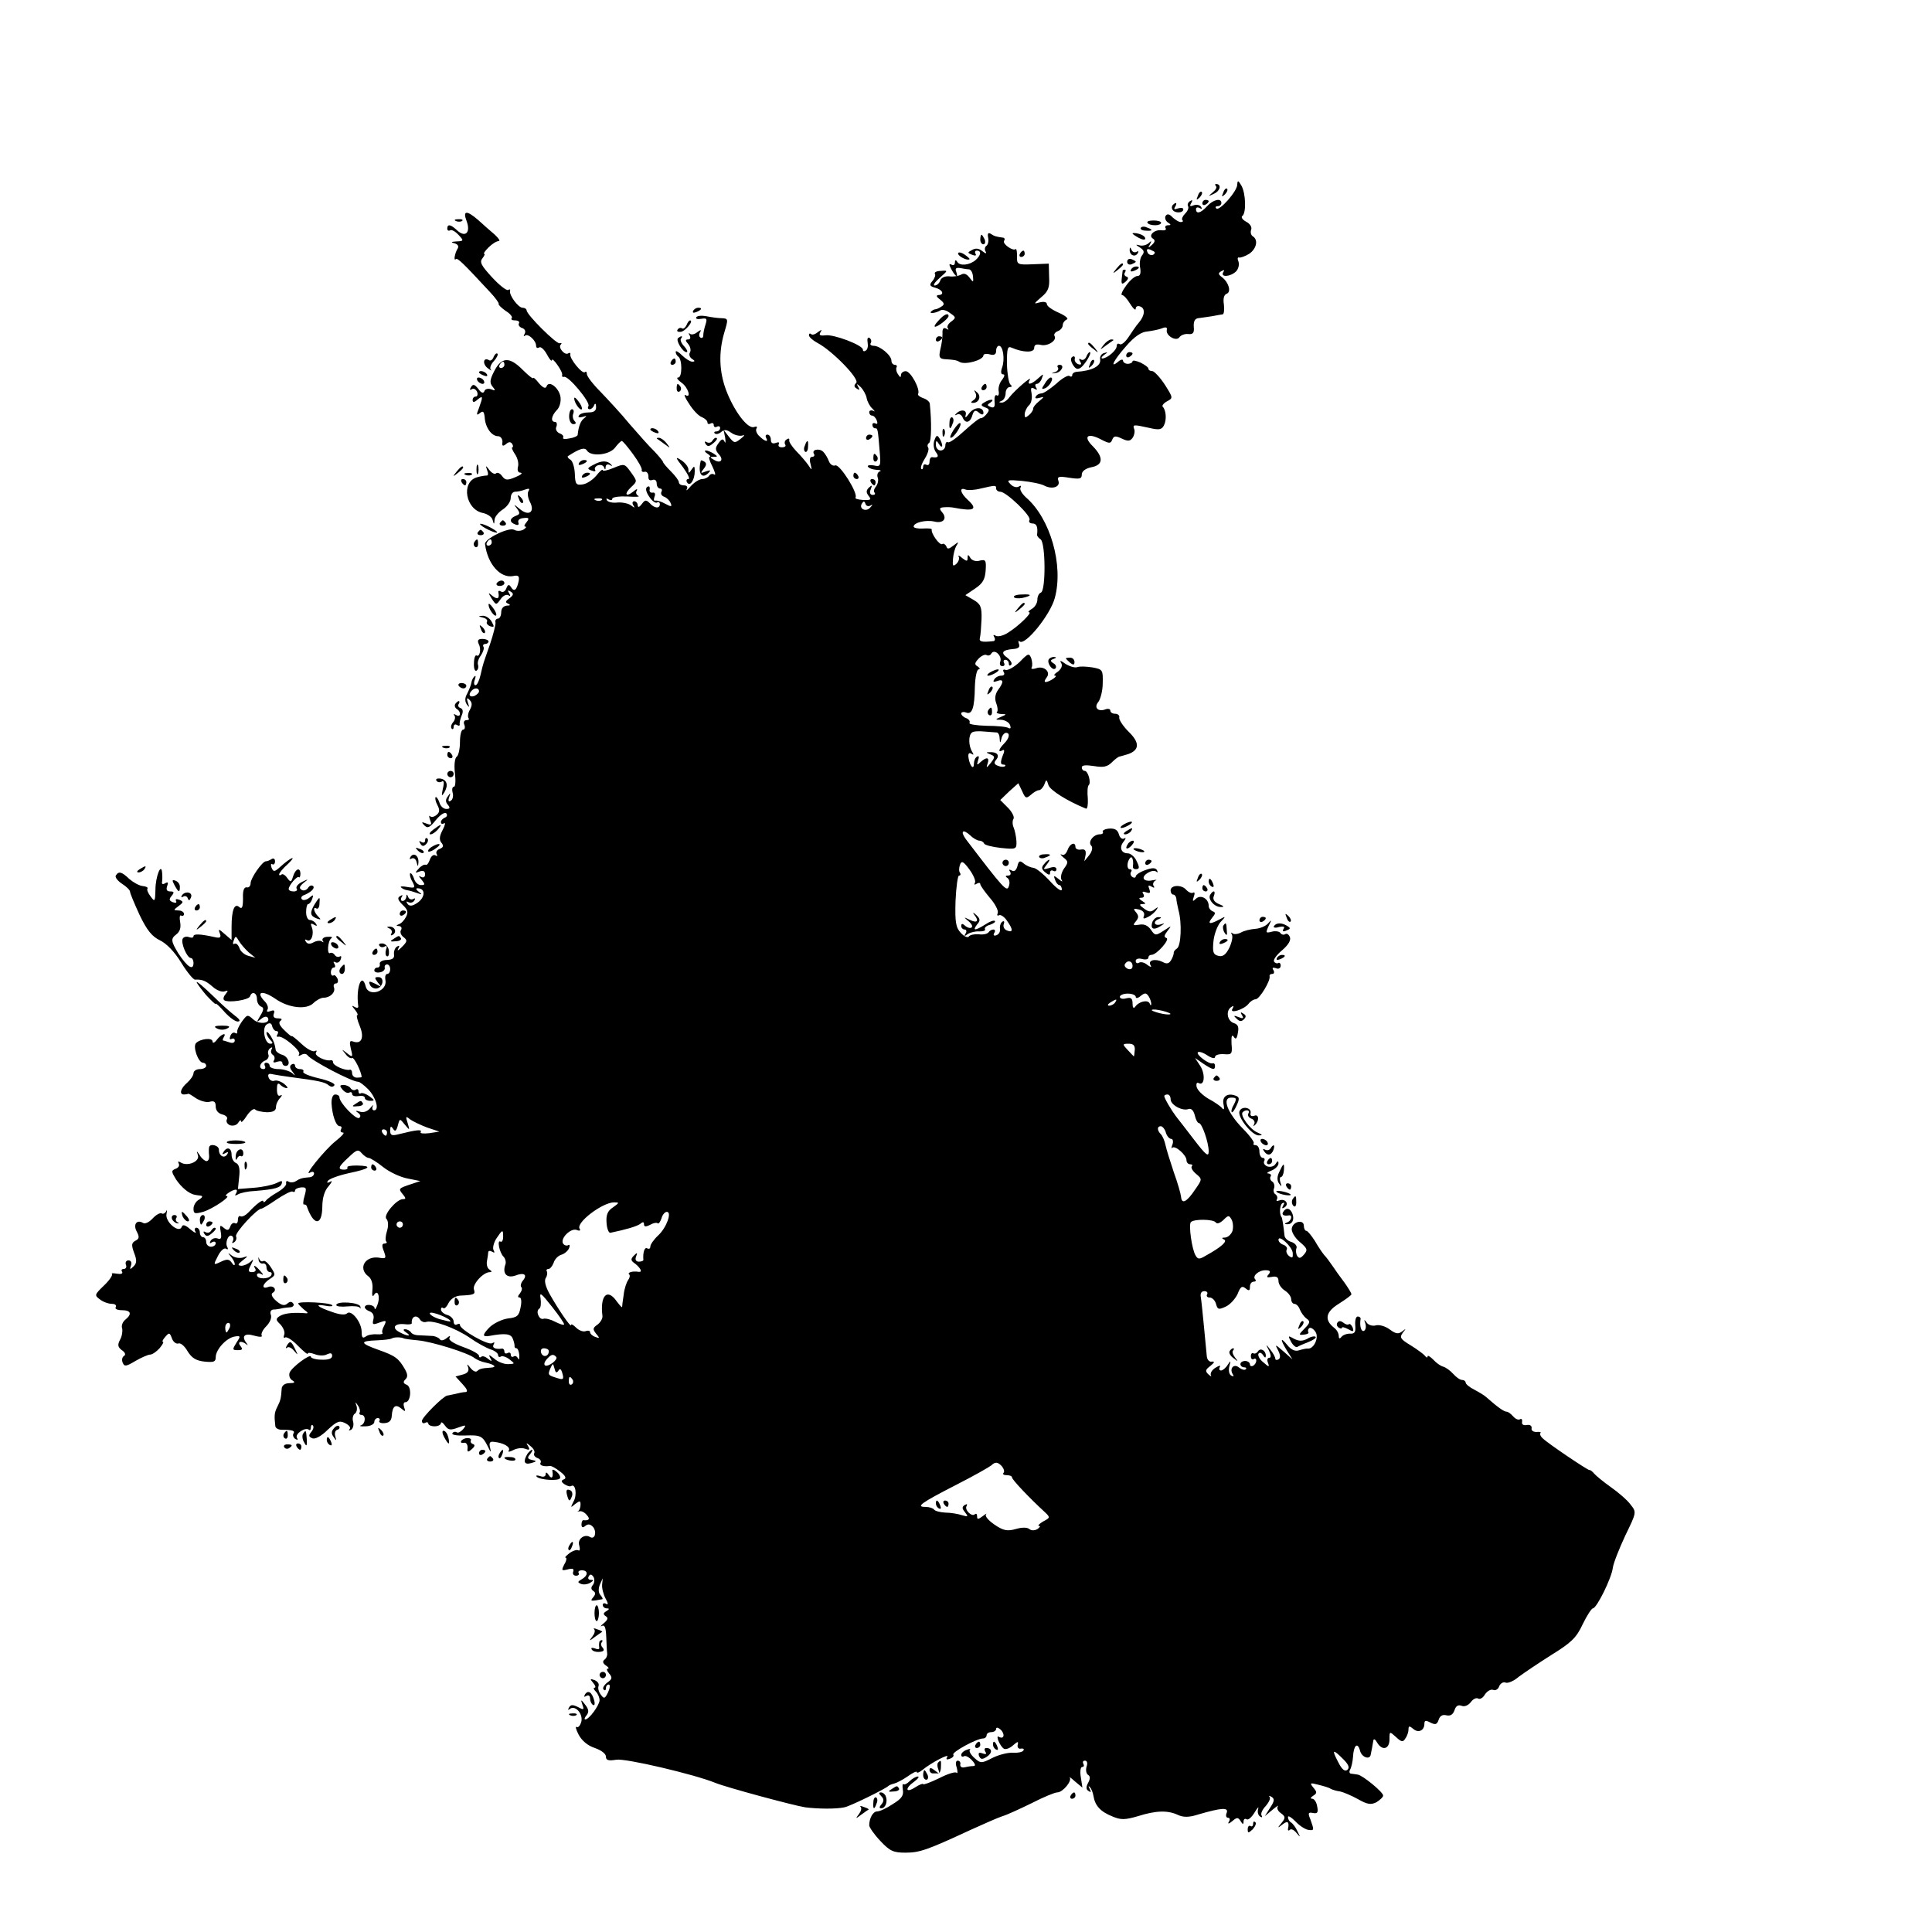 <?xml version="1.0" standalone="no"?>
<!DOCTYPE svg PUBLIC "-//W3C//DTD SVG 20010904//EN"
 "http://www.w3.org/TR/2001/REC-SVG-20010904/DTD/svg10.dtd">
<svg version="1.0" xmlns="http://www.w3.org/2000/svg"
 width="609pt" height="609pt" viewBox="0 0 609 609"
 preserveAspectRatio="xMidYMid meet">
<g transform="translate(0,609) scale(0.1,-0.1)"
fill="#000000" stroke="none">
<path d="M3900 5508 c0 -21 -57 -85 -66 -75 -4 4 -2 7 4 7 7 0 12 5 12 10 0
17 -26 11 -45 -10 -20 -22 -35 -26 -35 -9 0 5 5 7 12 3 7 -4 8 -3 4 4 -4 6
-14 8 -23 5 -12 -5 -14 -3 -8 7 5 9 4 11 -4 6 -6 -4 -9 -11 -6 -16 3 -5 -1
-15 -9 -23 -8 -8 -12 -17 -9 -21 4 -3 1 -6 -5 -6 -6 0 -17 7 -26 15 -10 11
-17 12 -22 4 -3 -6 0 -15 7 -20 11 -7 11 -9 1 -9 -7 0 -11 -4 -8 -9 4 -5 -2
-8 -11 -7 -23 4 -45 -16 -29 -26 8 -5 7 -11 -3 -20 -12 -11 -13 -10 -6 2 6 12
5 12 -5 3 -7 -6 -20 -9 -29 -6 -12 3 -12 2 2 -7 14 -9 15 -15 7 -25 -6 -7 -9
-25 -6 -39 3 -18 0 -26 -9 -26 -7 0 -23 -13 -35 -30 -12 -16 -18 -30 -13 -30
5 0 16 -12 25 -27 10 -16 18 -23 18 -16 0 7 6 10 14 7 17 -6 15 -29 -5 -52 -8
-9 -22 -30 -32 -45 -10 -15 -22 -25 -27 -22 -6 4 -10 1 -10 -6 0 -13 -29 -38
-45 -39 -5 0 -3 5 5 11 13 9 13 10 0 6 -8 -2 -14 -11 -12 -20 3 -21 -26 -36
-75 -39 -7 -1 -13 -5 -13 -10 0 -5 -4 -7 -9 -3 -5 3 -24 -8 -42 -25 -19 -16
-39 -30 -46 -30 -6 0 -15 -4 -18 -10 -4 -6 1 -7 12 -4 16 5 15 3 -2 -11 -11
-9 -19 -19 -18 -23 0 -4 -5 -13 -13 -20 -12 -10 -14 -10 -14 2 0 8 6 21 13 28
8 6 11 23 9 36 -4 19 -2 23 8 17 9 -5 11 -4 6 3 -4 7 -3 12 2 12 6 0 13 8 16
17 6 16 6 16 -12 0 -22 -20 -36 -22 -26 -4 9 15 -46 -32 -64 -55 -7 -10 -19
-18 -25 -17 -9 0 -9 2 1 6 6 2 12 13 12 24 0 10 6 19 13 19 7 0 8 3 2 8 -5 4
-10 33 -11 65 0 49 2 57 15 51 37 -16 71 -16 71 -1 0 10 6 13 20 10 22 -6 53
14 44 28 -3 5 2 12 10 15 9 3 16 12 16 19 0 7 6 15 13 18 6 3 -5 12 -25 21
-21 9 -38 21 -38 27 0 7 -9 9 -22 6 -21 -6 -20 -5 4 16 22 18 27 30 25 64 l-1
42 -50 -2 c-49 -2 -51 -1 -50 25 0 15 -2 25 -4 23 -8 -8 -43 16 -37 26 4 5 1
10 -4 10 -21 3 -26 4 -38 12 -8 5 -11 1 -8 -13 2 -11 -1 -22 -6 -25 -5 -4 -6
-12 -2 -18 4 -7 0 -7 -10 1 -11 9 -21 11 -33 4 -15 -8 -15 -9 0 -15 10 -4 15
-3 11 3 -3 6 -1 10 4 10 16 0 13 -15 -4 -30 -19 -16 -49 -19 -57 -6 -5 8 -8 7
-8 -2 0 -7 -5 -10 -11 -6 -8 4 -8 0 0 -15 13 -24 23 -29 15 -7 -4 10 0 13 13
11 10 -2 23 -4 28 -4 6 -1 11 -11 12 -22 2 -20 1 -20 -11 -4 -9 12 -18 15 -27
9 -8 -4 -24 -7 -37 -5 -13 1 -25 -4 -28 -13 -3 -9 -11 -16 -18 -16 -6 0 1 11
16 24 27 24 27 24 3 22 -13 0 -21 -5 -18 -9 3 -4 -1 -15 -8 -23 -10 -12 -9
-16 9 -21 24 -6 30 -23 10 -23 -8 -1 -6 -6 5 -14 14 -11 15 -16 5 -22 -7 -5
-16 -9 -20 -9 -3 0 -9 -3 -13 -7 -8 -8 16 -5 30 4 6 3 19 0 30 -9 19 -13 19
-15 3 -27 -10 -7 -14 -17 -10 -21 4 -5 1 -5 -5 -1 -9 5 -13 0 -12 -16 0 -13
-3 -35 -7 -50 -5 -23 -3 -28 12 -30 32 -2 39 -3 49 -9 18 -10 75 6 75 21 0 4
9 6 20 3 14 -4 20 0 20 11 0 9 4 16 9 16 13 0 19 -43 10 -68 -5 -14 -4 -22 3
-22 6 0 5 -6 -3 -17 -8 -9 -13 -25 -11 -36 2 -10 -1 -17 -6 -13 -5 3 -8 -5 -7
-19 2 -17 -1 -22 -12 -18 -12 5 -12 7 -1 14 7 5 9 9 3 9 -5 0 -16 -4 -23 -9
-11 -6 -10 -10 3 -15 14 -5 15 -9 5 -21 -6 -8 -15 -14 -18 -13 -4 1 -27 -17
-51 -39 -25 -23 -48 -40 -53 -37 -4 3 -8 -2 -8 -10 0 -9 -7 -16 -15 -16 -8 0
-15 8 -15 18 0 14 2 15 10 2 5 -8 10 -10 10 -5 0 6 -4 16 -9 24 -7 11 -10 9
-16 -8 -4 -13 -1 -28 5 -36 11 -14 7 -19 -12 -16 -5 0 -8 -6 -8 -15 0 -8 -4
-12 -10 -9 -5 3 -10 1 -10 -6 0 -7 -3 -10 -6 -7 -3 4 2 18 11 32 9 14 14 30
11 35 -4 5 -2 12 3 15 7 5 8 66 2 123 0 6 -10 15 -21 18 -11 4 -18 10 -16 13
8 14 -23 72 -39 72 -8 0 -15 -6 -15 -12 0 -9 -3 -8 -9 2 -6 8 -7 18 -5 22 3 4
0 8 -5 8 -6 0 -11 6 -11 13 0 17 -36 47 -56 47 -8 0 -13 4 -9 9 3 5 1 12 -4
16 -6 3 -8 -3 -6 -15 2 -11 0 -22 -6 -25 -5 -4 -9 -2 -9 3 0 14 -92 49 -118
45 -17 -2 -21 1 -16 9 6 10 5 10 -8 1 -8 -7 -18 -10 -21 -6 -4 3 -7 2 -7 -4 0
-5 12 -16 27 -24 46 -24 134 -114 122 -126 -8 -8 -7 -13 2 -18 8 -6 10 -4 4 6
-6 11 -4 10 8 -1 8 -8 17 -24 19 -35 2 -11 10 -26 18 -33 8 -8 9 -11 3 -7 -7
3 -13 1 -13 -4 0 -6 4 -11 9 -11 5 0 12 -7 15 -16 3 -8 2 -12 -4 -9 -6 3 -10
1 -10 -4 0 -6 4 -11 8 -11 9 0 9 0 15 -73 4 -47 3 -49 -19 -44 -13 2 -21 0
-18 -4 3 -5 15 -9 27 -10 12 0 17 -3 10 -5 -7 -3 -9 -12 -6 -20 3 -8 0 -20 -6
-28 -6 -7 -8 -16 -4 -19 3 -4 1 -7 -6 -7 -8 0 -11 7 -6 18 5 13 4 14 -6 5 -9
-9 -9 -15 -1 -26 10 -12 7 -14 -17 -13 -16 1 -27 4 -24 8 8 14 -50 106 -64
101 -7 -3 -16 3 -20 13 -4 11 -12 24 -18 30 -12 12 -38 7 -29 -7 3 -5 0 -9 -6
-9 -7 0 -9 -9 -5 -22 5 -22 5 -22 -7 -4 -7 10 -24 30 -38 44 -14 15 -24 30
-22 35 1 5 -2 6 -8 2 -6 -3 -8 -11 -5 -16 4 -5 -1 -9 -10 -9 -9 0 -13 4 -10
10 3 6 -1 7 -9 4 -11 -4 -16 0 -16 10 0 9 -5 16 -11 16 -5 0 -7 -4 -4 -10 9
-15 -4 -12 -21 5 -9 8 -13 19 -9 25 3 5 0 7 -8 4 -20 -7 -63 50 -88 116 -22
59 -24 119 -6 181 13 43 13 45 -7 46 -12 0 -33 3 -48 6 -15 3 -30 2 -33 -3 -3
-5 4 -7 15 -5 18 3 20 1 14 -18 -4 -12 -7 -27 -7 -34 0 -7 -4 -10 -9 -7 -5 3
-5 11 -1 17 5 8 2 8 -9 0 -8 -7 -19 -9 -23 -5 -5 4 -5 1 -1 -5 4 -8 2 -13 -5
-13 -9 0 -9 -4 1 -15 6 -8 9 -19 5 -26 -4 -6 -1 -15 6 -20 10 -6 11 -9 1 -9
-6 0 -21 9 -32 20 -11 11 -20 16 -20 11 0 -6 4 -12 8 -15 13 -8 13 -66 0 -66
-7 0 -2 -7 10 -16 21 -14 33 -52 12 -39 -5 3 0 -10 13 -29 12 -19 30 -38 40
-41 9 -4 17 -11 17 -16 0 -6 5 -7 10 -4 6 3 10 1 10 -5 0 -6 5 -8 10 -5 6 3
10 1 10 -4 0 -6 -5 -11 -12 -11 -6 0 -8 -3 -5 -6 4 -4 13 -2 20 4 10 9 18 8
32 -2 11 -8 26 -11 35 -9 9 4 7 -1 -5 -10 -19 -15 -21 -14 -37 6 l-17 22 5
-25 c2 -14 1 -19 -2 -12 -5 10 -9 9 -19 -5 -11 -15 -11 -21 1 -35 17 -18 5
-31 -16 -17 -13 7 -13 9 0 9 13 0 13 1 0 10 -8 5 -19 10 -25 10 -5 0 -3 -5 5
-10 8 -5 12 -10 7 -10 -4 0 0 -14 9 -31 8 -17 11 -28 6 -25 -6 4 -13 2 -17 -4
-3 -5 -13 -10 -21 -10 -9 0 -25 -10 -36 -22 -11 -13 -17 -17 -13 -10 4 7 0 12
-9 12 -9 0 -16 4 -16 10 0 5 -11 20 -25 34 -14 14 -25 27 -25 30 0 2 -12 17
-27 33 -16 15 -50 54 -78 86 -27 33 -69 78 -92 102 -24 24 -43 49 -43 56 0 7
-3 9 -6 6 -8 -8 -50 44 -46 56 1 5 -2 6 -7 3 -11 -7 -33 19 -23 28 4 4 2 6 -4
4 -10 -3 -104 90 -104 104 0 4 -6 8 -13 8 -13 0 -43 40 -39 53 1 5 -1 6 -6 3
-5 -3 -28 15 -51 40 -34 37 -40 48 -30 60 6 8 9 14 5 14 -3 0 3 9 14 20 11 11
25 20 32 20 6 0 0 9 -13 21 -13 11 -36 31 -51 45 -37 32 -50 31 -37 -3 13 -35
-3 -53 -29 -30 -21 20 -32 22 -32 6 0 -5 4 -8 9 -5 4 3 16 -3 26 -14 18 -19
17 -20 -6 -21 -17 -1 -19 -3 -6 -6 10 -3 14 -9 10 -16 -9 -14 -14 -41 -6 -34
5 5 21 -10 108 -104 17 -18 29 -35 27 -37 -2 -2 8 -12 22 -22 15 -9 23 -20 19
-23 -3 -4 1 -7 11 -7 9 0 15 -4 12 -9 -3 -5 1 -12 10 -15 9 -3 12 -11 8 -18
-4 -7 -4 -10 1 -6 9 8 35 -15 35 -32 0 -6 4 -9 10 -5 5 3 16 -7 24 -22 8 -15
15 -24 16 -18 0 5 8 -2 17 -15 10 -14 17 -28 15 -33 -1 -4 1 -6 6 -5 13 5 84
-80 77 -92 -3 -5 -2 -10 4 -10 5 0 12 6 14 13 3 7 6 5 6 -5 1 -13 -7 -18 -23
-18 -14 0 -28 -4 -31 -10 -4 -6 1 -7 12 -4 13 4 14 3 5 -4 -11 -8 -18 -24 -21
-53 -1 -4 -12 -9 -26 -11 -13 -3 -22 -2 -20 2 3 5 -2 11 -11 14 -9 4 -14 13
-10 21 3 8 1 15 -4 15 -15 0 -12 19 5 37 9 8 14 27 12 41 -4 29 -37 55 -44 34
-3 -8 -11 -5 -24 10 -10 13 -18 20 -19 16 0 -3 -15 9 -33 27 -41 41 -66 40
-89 -5 -14 -27 -15 -37 -5 -49 10 -12 9 -14 -5 -8 -9 3 -19 1 -21 -6 -3 -8
-10 -6 -19 7 -12 15 -17 16 -23 6 -5 -8 -4 -11 2 -7 6 4 13 0 17 -8 3 -8 1
-15 -4 -15 -6 0 -10 -5 -10 -11 0 -8 5 -8 15 1 18 15 18 10 5 -26 -9 -22 -8
-25 3 -16 10 8 13 5 15 -14 2 -32 22 -59 42 -59 8 0 14 -8 14 -18 -2 -13 1
-15 11 -7 9 8 15 8 20 0 3 -5 3 -10 0 -10 -3 0 0 -9 8 -21 8 -11 13 -29 10
-40 -3 -12 0 -19 8 -19 8 -1 1 -7 -16 -14 -26 -11 -32 -10 -42 3 -6 9 -15 13
-19 9 -4 -4 -13 0 -21 10 -12 16 -13 16 -7 -1 4 -10 3 -17 -2 -16 -5 0 -19 -2
-32 -6 -49 -16 -34 -101 20 -112 15 -3 29 -13 31 -22 4 -15 5 -15 6 0 0 9 12
24 26 33 14 9 25 25 25 36 0 11 6 20 14 20 8 0 22 3 32 7 12 4 15 3 10 -5 -4
-6 -2 -21 4 -33 18 -33 -3 -48 -32 -23 -18 15 -20 15 -9 2 11 -15 11 -19 -3
-24 -20 -8 -21 -20 -2 -27 9 -4 13 -1 10 6 -2 8 4 13 17 14 17 2 18 -1 9 -13
-7 -8 -9 -14 -4 -14 5 0 2 -4 -5 -9 -8 -5 -22 -6 -30 -1 -18 9 -94 -29 -92
-45 8 -63 48 -108 88 -101 17 4 21 0 18 -16 -6 -28 -14 -35 -24 -19 -6 10 -10
9 -15 -4 -3 -9 -11 -13 -16 -10 -6 4 -10 3 -9 -2 4 -20 -2 -24 -18 -12 -15 13
-15 12 -3 -8 14 -21 14 -21 28 -2 7 11 18 16 24 13 7 -5 8 -2 3 6 -6 9 -4 11
5 5 10 -6 9 -11 -4 -21 -13 -9 -14 -13 -4 -17 8 -4 7 -6 -4 -6 -11 -1 -18 -9
-18 -21 0 -11 -5 -20 -10 -20 -6 0 -10 -6 -8 -12 1 -7 -7 -38 -17 -68 -23 -66
-21 -58 -30 -97 -4 -18 -11 -33 -16 -33 -5 0 -6 8 -2 18 3 9 3 14 -1 10 -4 -3
-9 -12 -10 -20 -1 -7 -7 -22 -13 -34 -8 -14 -8 -25 -1 -35 8 -11 8 -9 3 6 -5
15 -3 17 5 9 9 -9 9 -17 1 -32 -6 -10 -7 -22 -4 -26 3 -3 1 -6 -6 -6 -8 0 -11
-7 -7 -15 3 -8 1 -15 -4 -15 -6 0 -10 -18 -10 -39 0 -22 -5 -43 -10 -46 -6 -4
-9 -25 -6 -51 3 -24 2 -44 -3 -44 -5 0 -7 -8 -4 -19 3 -10 0 -22 -6 -25 -7 -5
-9 0 -5 11 5 15 4 15 -4 3 -8 -10 -8 -18 0 -27 8 -10 6 -13 -5 -13 -9 0 -19 9
-22 21 -4 11 -9 18 -12 16 -2 -3 0 -14 6 -25 8 -15 7 -23 -3 -31 -7 -6 -16 -8
-20 -4 -4 4 -4 -1 0 -12 6 -15 4 -17 -12 -11 -15 6 -17 5 -6 -6 10 -10 17 -7
36 17 14 17 28 26 33 21 4 -5 2 -11 -4 -13 -7 -3 -13 -9 -13 -14 0 -6 4 -8 10
-4 5 3 3 -7 -5 -22 -10 -19 -11 -31 -3 -40 7 -9 6 -14 -6 -19 -9 -3 -13 -11
-9 -17 3 -5 1 -7 -5 -3 -6 3 -13 -3 -17 -14 -4 -11 -9 -18 -13 -16 -4 2 -14
-3 -22 -12 -13 -14 -12 -15 3 -9 11 4 17 1 17 -9 0 -9 -5 -12 -13 -8 -8 5 -8
2 2 -9 12 -15 11 -17 -2 -17 -9 0 -19 9 -22 21 -4 11 -9 18 -12 16 -2 -3 0
-15 7 -26 10 -20 9 -21 -16 -17 -14 3 -24 2 -20 -1 4 -4 12 -8 19 -9 7 -1 21
-5 32 -9 16 -6 17 -5 5 4 -8 6 -10 11 -4 11 29 0 24 -34 -7 -50 -12 -7 -20 -6
-25 2 -4 6 -3 8 4 4 6 -3 14 -1 18 5 4 7 3 9 -4 5 -5 -3 -13 0 -15 6 -4 10 -6
10 -6 1 -1 -7 -6 -13 -12 -13 -5 0 -7 5 -3 12 5 7 3 8 -5 3 -9 -5 -7 -12 8
-27 16 -15 19 -23 11 -38 -5 -10 -15 -21 -22 -23 -10 -4 -10 -6 0 -6 7 -1 10
-6 6 -13 -4 -6 0 -16 8 -22 13 -10 12 -14 -5 -31 -11 -11 -16 -14 -12 -6 6 10
4 12 -4 7 -6 -4 -10 -15 -9 -24 2 -12 -4 -17 -22 -18 -14 0 -24 -6 -23 -12 2
-7 -2 -12 -7 -12 -6 0 -10 -4 -10 -9 0 -5 8 -8 17 -6 10 1 17 8 16 14 -2 6 2
11 7 11 6 0 10 -7 10 -15 0 -8 -4 -15 -9 -15 -6 0 -8 -9 -6 -20 7 -35 -53 -54
-62 -20 -12 47 -31 -1 -24 -59 2 -8 -2 -10 -11 -5 -10 6 -10 4 1 -9 7 -9 11
-17 7 -17 -3 0 0 -15 8 -34 15 -36 6 -59 -21 -49 -11 4 -12 -1 -7 -23 7 -27 6
-28 -12 -14 -18 14 -18 14 -5 -2 7 -10 17 -16 21 -13 6 4 30 -45 30 -60 0 -1
-7 -2 -15 -2 -8 0 -15 6 -15 14 0 7 -3 12 -7 11 -14 -4 -53 13 -53 23 0 5 -3
8 -7 7 -17 -4 -53 14 -47 24 4 6 2 8 -3 5 -6 -4 -25 6 -42 22 -17 16 -31 27
-31 25 0 -3 -11 6 -23 18 -16 15 -20 25 -13 30 7 5 4 8 -8 8 -12 0 -16 5 -13
14 4 11 1 13 -10 9 -10 -4 -14 -2 -10 4 4 6 0 18 -8 26 -31 32 -8 37 34 8 40
-28 97 -35 119 -13 9 9 24 17 32 17 21 0 38 17 33 32 -3 7 0 13 6 13 6 0 8 7
5 15 -4 8 -9 13 -13 10 -4 -2 -8 2 -8 10 0 8 4 15 9 15 5 0 6 5 2 12 -4 6 -3
8 3 5 6 -4 14 0 17 9 3 8 2 12 -3 9 -5 -3 -12 -1 -16 5 -4 6 -10 8 -14 6 -11
-7 -8 38 3 46 6 4 1 6 -11 5 -12 0 -19 -6 -16 -12 4 -5 3 -7 -2 -3 -4 4 -16 3
-26 -2 -12 -7 -20 -6 -25 2 -4 6 -3 8 3 5 14 -9 24 18 16 40 -5 12 -3 14 7 8
9 -5 11 -4 6 3 -4 7 -13 12 -19 12 -7 0 -12 11 -12 25 0 14 3 25 6 25 4 0 10
7 13 16 5 14 4 15 -9 4 -9 -7 -19 -9 -23 -5 -4 4 -2 9 3 12 24 9 39 23 32 30
-5 4 -12 1 -16 -6 -5 -7 -14 -10 -20 -6 -9 5 -7 11 6 22 17 13 16 13 -5 3 -12
-6 -20 -15 -17 -21 4 -5 -1 -9 -9 -9 -9 0 -16 3 -16 8 1 12 27 42 32 37 2 -3
5 2 5 10 0 22 -15 18 -23 -7 -6 -20 -8 -20 -19 -5 -6 9 -15 14 -18 10 -4 -3
-7 -3 -7 1 0 4 12 19 28 33 30 29 9 21 -24 -9 -19 -17 -22 -17 -28 -3 -3 9 -2
14 2 11 5 -3 9 1 9 9 0 8 -5 11 -11 7 -6 -4 -14 -7 -18 -7 -11 0 -48 -53 -48
-69 0 -9 -6 -15 -12 -13 -9 1 -13 -10 -12 -35 0 -28 -3 -35 -12 -27 -15 13
-24 -10 -24 -63 l0 -41 -22 19 c-18 16 -21 17 -15 2 5 -13 1 -16 -16 -12 -45
10 -67 11 -67 3 0 -5 -6 -6 -14 -3 -8 3 -17 1 -20 -5 -7 -11 13 -61 26 -61 4
0 8 -7 8 -15 0 -26 -19 -14 -48 30 -23 38 -24 46 -7 59 12 9 16 21 13 39 -3
15 -1 24 3 21 5 -3 9 0 9 5 0 6 -8 11 -17 11 -17 1 -17 1 0 14 16 12 16 14 2
20 -9 3 -13 2 -10 -4 3 -6 -1 -7 -10 -4 -12 5 -13 9 -4 20 9 11 8 14 -4 14
-11 0 -14 5 -10 17 4 11 3 14 -6 9 -8 -5 -12 -3 -10 5 1 8 1 21 0 29 -3 32
-21 -14 -21 -55 -1 -37 -2 -39 -15 -21 -8 10 -13 22 -10 25 2 4 -5 7 -15 8
-11 1 -29 11 -42 22 -24 23 -34 26 -43 11 -3 -5 6 -17 20 -26 14 -9 25 -20 25
-25 0 -5 14 -38 30 -73 23 -48 39 -68 64 -80 21 -10 46 -36 67 -70 19 -31 39
-55 44 -54 22 1 33 -3 55 -22 13 -12 30 -18 38 -15 12 4 12 3 3 -9 -7 -8 -8
-16 -4 -19 14 -9 77 1 81 12 6 18 22 12 22 -8 0 -11 6 -21 13 -24 9 -3 9 -10
-2 -28 -13 -22 -13 -23 2 -11 9 8 18 9 21 4 11 -18 -27 -23 -46 -5 -18 16 -19
15 -36 -8 -9 -13 -16 -28 -14 -32 1 -5 -2 -6 -7 -3 -5 3 -12 -1 -15 -10 -3 -8
-2 -12 4 -9 6 3 10 1 10 -5 0 -7 -7 -9 -16 -6 -9 3 -18 6 -20 6 -3 0 -2 5 1
10 11 17 -7 11 -21 -7 -7 -10 -14 -13 -14 -6 0 13 -38 9 -52 -5 -11 -11 7 -62
22 -62 5 0 10 -4 10 -10 0 -5 -9 -10 -20 -10 -11 0 -20 -6 -20 -13 0 -7 -9
-20 -20 -30 -21 -18 -26 -37 -10 -37 6 0 11 1 13 2 1 2 12 -5 25 -14 13 -8 32
-14 43 -11 14 4 19 0 19 -15 0 -12 8 -22 21 -25 12 -3 18 -10 14 -16 -3 -6 1
-14 10 -18 10 -3 21 0 26 8 5 8 9 10 9 4 0 -5 8 2 18 18 10 15 22 24 26 20 4
-5 21 -8 37 -9 20 0 29 5 29 16 0 9 6 22 13 29 7 8 7 11 1 8 -7 -4 -11 3 -11
19 0 18 3 22 10 15 6 -6 15 -11 21 -11 5 0 1 6 -9 14 -11 8 -24 12 -31 9 -6
-2 -14 2 -17 10 -4 10 0 14 11 11 9 -2 35 -6 57 -9 92 -12 109 -16 121 -26 8
-6 14 -6 18 0 4 5 -18 15 -49 22 -30 7 -52 16 -49 21 3 4 -2 8 -10 8 -9 0 -16
5 -16 11 0 5 -5 7 -10 4 -8 -5 -7 -12 2 -23 10 -14 10 -15 -2 -4 -8 6 -27 12
-42 12 -15 0 -28 5 -28 10 0 6 -5 10 -11 10 -5 0 -7 -4 -4 -10 3 -5 1 -10 -4
-10 -17 0 -13 20 5 27 8 3 13 12 10 19 -3 7 0 16 6 20 6 4 8 3 4 -4 -3 -6 -2
-13 4 -17 6 -4 7 -11 4 -17 -5 -7 -1 -9 9 -5 10 3 17 2 17 -3 0 -6 5 -10 10
-10 18 0 10 29 -10 35 -11 3 -21 11 -21 16 -3 19 -5 25 -16 44 -7 11 -13 15
-13 9 0 -5 5 -15 12 -22 9 -9 9 -12 0 -12 -18 0 -27 51 -11 61 9 6 15 4 17 -6
2 -8 8 -15 13 -15 6 0 7 -5 4 -10 -4 -6 -3 -9 2 -8 14 5 73 -45 66 -55 -4 -6
-1 -7 7 -2 7 4 15 4 19 -1 12 -17 140 -84 160 -84 5 0 19 -11 32 -24 24 -25
36 -66 18 -66 -5 0 -7 6 -4 13 4 6 0 4 -8 -6 -9 -11 -22 -15 -33 -11 -14 4
-15 3 -5 -4 8 -6 9 -12 3 -16 -10 -6 -62 48 -62 65 0 5 -6 9 -13 9 -8 0 -12
-11 -12 -27 2 -38 14 -73 26 -73 6 0 7 -4 4 -10 -3 -5 -1 -10 6 -10 7 0 -4
-12 -23 -27 -34 -27 -105 -115 -80 -99 7 4 12 2 12 -3 0 -6 -7 -12 -15 -12
-24 -2 -29 -4 -42 -12 -7 -5 -18 -5 -23 -2 -6 4 -9 2 -8 -5 2 -6 -10 -18 -27
-28 -16 -9 -33 -21 -37 -27 -4 -5 -8 -6 -8 -2 0 8 -21 -7 -47 -35 -9 -9 -20
-15 -25 -12 -4 3 -8 -2 -8 -11 0 -9 -4 -14 -9 -11 -5 3 -12 -1 -15 -10 -5 -13
-9 -14 -21 -4 -12 10 -13 7 -9 -14 3 -19 1 -24 -10 -20 -8 3 -17 0 -22 -7 -4
-8 -3 -10 4 -5 7 4 12 2 12 -3 0 -6 -7 -11 -15 -11 -8 0 -15 7 -15 15 0 8 -4
15 -10 15 -5 0 -10 7 -10 15 0 8 -5 15 -11 15 -5 0 -7 -6 -3 -12 4 -7 -3 -4
-16 7 -16 14 -24 16 -27 8 -8 -23 -54 16 -48 41 2 11 2 15 -1 8 -3 -6 -10 -10
-14 -7 -5 3 -18 -4 -29 -16 -11 -12 -24 -18 -30 -14 -20 12 -32 -5 -20 -27 9
-17 8 -23 -4 -29 -13 -7 -13 -14 -4 -39 9 -23 8 -32 -2 -42 -11 -11 -13 -10
-8 3 3 9 0 16 -8 16 -7 0 -11 -6 -8 -14 3 -7 0 -13 -7 -13 -6 0 -9 -4 -5 -9 3
-6 -4 -8 -16 -6 -12 2 -19 2 -16 -1 3 -3 -8 -20 -25 -36 -30 -29 -31 -31 -13
-44 10 -8 27 -14 38 -14 10 0 15 -5 12 -10 -4 -6 5 -10 19 -10 29 0 33 -12 11
-30 -9 -7 -13 -20 -10 -27 2 -8 0 -24 -6 -35 -9 -17 -8 -24 5 -34 11 -7 13
-15 7 -18 -6 -4 -8 -13 -4 -22 5 -12 10 -12 40 6 19 11 40 20 46 20 7 0 20 9
30 20 9 11 14 20 11 20 -4 0 -1 7 7 16 12 14 14 14 21 -5 4 -11 13 -18 20 -16
7 3 20 -8 29 -24 13 -21 26 -30 53 -33 30 -3 36 -1 36 14 0 24 34 61 60 65 19
3 19 1 5 -20 -13 -21 -13 -23 5 -23 14 0 16 3 8 13 -11 14 2 18 18 6 5 -5 6
-4 2 2 -18 22 -8 34 22 25 18 -5 28 -5 25 0 -3 5 3 18 14 29 12 12 18 27 15
36 -4 9 0 16 7 17 8 0 19 2 24 3 6 2 18 3 28 4 10 0 15 6 12 11 -5 8 -11 8
-19 1 -9 -8 -19 -6 -35 8 -14 12 -18 22 -11 26 15 9 2 25 -15 18 -22 -8 -18
10 5 25 19 12 19 14 4 37 -9 14 -20 23 -24 20 -5 -3 -10 0 -13 7 -2 7 -3 6 -2
-2 0 -8 7 -14 13 -13 7 2 12 -4 12 -12 0 -8 5 -15 11 -15 5 0 7 -4 4 -10 -8
-13 -45 -13 -45 1 0 5 6 7 13 3 8 -5 8 -2 -2 9 -15 18 -26 23 -16 7 3 -5 -1
-10 -10 -10 -13 0 -14 4 -4 23 9 18 9 20 -2 9 -7 -6 -20 -12 -28 -12 -13 1
-12 4 4 17 18 14 18 15 1 9 -10 -3 -26 -1 -35 6 -13 10 -14 10 -4 -2 7 -8 13
-19 13 -25 0 -5 -4 -4 -9 4 -8 12 -15 13 -34 4 -25 -12 -25 -11 -10 18 8 16
19 26 25 23 6 -4 8 -2 5 4 -9 14 3 43 14 36 5 -3 6 -10 3 -16 -4 -7 -2 -8 4
-4 6 4 9 12 6 19 -4 11 66 87 80 87 3 0 25 13 48 29 24 16 46 27 50 25 5 -3 8
-1 8 3 0 5 9 9 19 10 17 1 18 -2 11 -27 -5 -16 -5 -28 -2 -27 4 1 9 -2 10 -8
21 -59 47 -60 48 0 0 29 7 52 20 66 10 12 13 19 5 14 -9 -5 -12 -4 -7 3 4 6
34 17 66 24 67 14 77 23 25 24 -19 0 -32 -2 -30 -6 2 -4 -2 -7 -10 -7 -22 0
-19 9 14 39 25 24 30 26 41 13 7 -8 17 -15 22 -15 5 0 26 -13 46 -29 20 -16
55 -32 77 -36 l40 -8 -30 -10 c-39 -13 -40 -14 -25 -32 10 -12 10 -15 0 -15
-20 0 -63 -51 -52 -62 6 -6 7 -22 2 -38 -5 -16 -6 -31 -2 -34 3 -3 0 -6 -6 -6
-8 0 -9 -7 -2 -24 8 -22 7 -24 -12 -21 -46 9 -72 -33 -36 -59 9 -7 14 -23 12
-41 -2 -18 0 -25 5 -17 12 20 21 -7 10 -33 -4 -11 -8 -15 -8 -9 -1 12 -31 15
-31 3 0 -4 7 -10 16 -13 10 -4 14 -14 11 -25 -4 -17 -2 -18 19 -10 22 8 23 7
15 -10 -6 -10 -8 -21 -5 -23 2 -3 -6 -5 -18 -4 -13 1 -29 -2 -35 -7 -10 -7
-13 -3 -13 15 0 30 -33 71 -46 58 -6 -6 -24 -4 -46 4 -48 16 -59 27 -22 20 16
-3 25 -2 21 2 -7 8 -107 13 -107 5 0 -2 8 -10 17 -18 17 -13 17 -14 -2 -12
-35 2 -60 -1 -74 -10 -12 -8 -12 -12 3 -26 9 -10 15 -24 12 -32 -3 -8 -2 -12
3 -9 5 3 23 -8 40 -26 17 -17 31 -29 31 -25 0 4 10 3 23 -2 13 -5 30 -5 38 0
11 5 16 4 16 -5 0 -9 -12 -13 -34 -12 -18 0 -33 5 -33 9 0 12 -61 -33 -67 -50
-3 -8 0 -19 8 -24 11 -6 8 -9 -8 -9 -15 0 -24 -7 -25 -17 -2 -32 -4 -38 -14
-58 -9 -18 -10 -27 -6 -61 1 -6 10 -11 20 -11 34 0 43 -3 37 -12 -3 -5 0 -13
6 -17 8 -4 9 -3 5 4 -7 12 27 35 38 25 3 -3 6 0 6 7 0 7 3 10 6 7 4 -4 2 -13
-5 -21 -9 -11 -8 -15 4 -20 9 -3 28 7 48 27 29 27 37 30 55 21 12 -6 19 -14
14 -19 -4 -5 -2 -5 5 -2 6 4 9 16 6 26 -3 10 0 22 6 25 5 4 8 14 5 24 -5 14
-4 14 4 2 6 -8 8 -18 6 -22 -3 -4 0 -8 5 -8 15 0 14 -27 -1 -33 -7 -2 -1 -4
14 -3 16 0 28 7 28 14 0 6 5 12 11 12 5 0 8 -4 5 -9 -3 -4 4 -8 16 -7 15 1 22
8 23 23 2 31 12 38 30 23 13 -11 14 -10 9 4 -3 9 -2 16 4 16 17 0 21 48 4 55
-11 4 -12 9 -4 17 8 8 7 16 -1 31 -20 35 -30 43 -84 62 -59 21 -60 28 -5 30
21 1 42 3 47 6 9 5 31 4 38 0 1 -1 21 -4 44 -6 45 -4 160 -40 179 -56 7 -5 22
-12 34 -14 29 -6 38 -15 17 -16 -30 -2 -35 -4 -43 -11 -4 -4 -13 0 -21 10 -11
14 -12 14 -7 1 3 -11 -2 -18 -18 -22 l-22 -6 22 -24 c14 -15 18 -24 10 -25 -7
0 -22 -3 -33 -6 -11 -2 -22 -5 -25 -5 -13 -2 -80 -69 -80 -80 0 -7 5 -9 10 -6
5 3 10 2 10 -2 0 -5 9 -9 20 -9 11 0 20 5 20 10 0 5 6 2 13 -8 10 -14 17 -15
41 -6 25 9 27 9 16 -5 -7 -8 -16 -13 -20 -10 -5 3 -11 2 -14 -3 -3 -5 15 -8
39 -7 50 2 56 -1 73 -35 9 -19 11 -20 7 -4 -4 16 -1 21 12 19 30 -3 53 -16 47
-27 -4 -6 2 -5 14 1 11 6 28 8 38 4 13 -5 15 -3 9 8 -8 12 -6 12 8 0 9 -7 14
-17 11 -22 -3 -5 2 -12 10 -15 9 -3 13 -10 10 -15 -5 -8 10 -13 29 -10 5 1 19
-7 33 -18 17 -13 20 -21 12 -24 -10 -4 -10 -8 2 -16 8 -5 17 -8 21 -5 13 8 19
-28 7 -49 -10 -20 -10 -21 5 -8 15 11 17 11 17 -2 0 -8 -3 -17 -7 -20 -5 -2
-3 -2 4 -1 6 2 17 -4 23 -12 11 -12 7 -18 -11 -16 -3 1 -6 -6 -6 -13 0 -10 4
-12 12 -5 9 7 16 6 25 -4 12 -16 5 -40 -10 -31 -18 11 -41 -7 -34 -27 3 -11 2
-18 -3 -15 -4 3 -17 -1 -28 -9 -10 -8 -16 -14 -12 -14 4 0 3 -10 -4 -21 -10
-20 -9 -21 11 -16 15 4 20 2 17 -7 -3 -7 1 -13 9 -13 7 0 11 4 8 9 -3 4 2 8
10 8 21 0 20 -17 0 -28 -14 -8 -14 -10 -2 -15 8 -3 21 -1 29 4 11 7 11 9 1 9
-7 0 -10 5 -6 11 4 8 9 7 15 -2 4 -7 3 -19 -2 -25 -7 -8 -6 -14 1 -19 8 -5 8
-10 0 -20 -11 -13 -8 -13 29 -6 2 1 -1 7 -7 14 -6 7 -6 20 -1 32 l9 20 -2 -20
c-1 -11 4 -31 11 -44 8 -14 9 -21 2 -17 -6 4 -11 2 -11 -3 0 -6 6 -11 13 -11
9 0 8 -3 -2 -9 -10 -6 -10 -10 -1 -16 8 -5 6 -11 -7 -22 -10 -8 -12 -12 -5 -8
8 4 12 -6 13 -34 1 -23 2 -47 3 -53 1 -7 -3 -16 -9 -20 -6 -5 -5 -11 5 -18 8
-5 11 -10 6 -10 -5 0 -3 -7 4 -15 11 -13 10 -18 -6 -29 -10 -8 -16 -18 -11
-22 4 -4 7 -2 7 4 0 7 4 12 9 12 5 0 4 -11 -2 -24 -10 -21 -13 -22 -23 -8 -7
9 -10 21 -7 28 2 6 -3 14 -13 18 -14 5 -15 4 -4 -9 7 -8 9 -15 4 -15 -4 0 -3
-5 4 -12 7 -7 12 -19 12 -28 -1 -16 -33 -60 -45 -60 -4 0 -2 6 4 13 8 10 7 19
-4 33 -14 18 -15 18 -9 0 6 -16 4 -17 -14 -7 -16 8 -23 8 -28 -1 -4 -7 -4 -10
1 -6 16 15 42 -11 38 -37 -3 -13 -10 -22 -15 -19 -5 4 -3 -7 6 -24 10 -19 29
-35 51 -42 20 -7 35 -18 35 -27 0 -12 8 -14 33 -10 28 5 246 -46 312 -73 34
-14 245 -71 283 -77 39 -5 96 -6 124 0 17 3 129 58 138 67 3 3 11 6 19 8 8 2
27 12 43 23 15 11 28 17 28 13 0 -4 8 -1 18 7 28 23 86 53 78 41 -5 -8 -2 -10
8 -6 9 3 14 9 11 13 -5 8 74 51 94 51 6 0 11 5 11 10 0 6 7 10 15 10 8 0 15 5
15 10 0 6 6 5 14 -2 15 -14 11 -32 -5 -23 -12 8 2 -28 15 -37 6 -4 19 1 29 10
15 13 18 14 15 2 -2 -8 3 -14 10 -12 8 1 11 -1 8 -6 -3 -5 -18 -8 -33 -7 -15
1 -44 -6 -64 -16 -35 -18 -38 -18 -58 0 -11 10 -17 21 -14 25 4 4 0 4 -10 0
-9 -3 -17 -10 -17 -16 0 -5 4 -7 9 -4 4 3 16 -3 25 -13 11 -12 12 -18 4 -18
-7 0 -20 -2 -28 -4 -8 -2 -14 2 -13 9 2 6 -2 12 -8 12 -6 0 -8 -9 -3 -22 3
-13 3 -20 -1 -16 -4 4 -29 -4 -56 -18 -27 -13 -49 -21 -49 -18 0 3 -11 -1 -25
-10 -31 -20 -33 -3 -3 18 12 9 17 16 11 16 -6 0 -18 -7 -26 -15 -8 -8 -17 -12
-19 -9 -3 3 -4 -6 -2 -18 3 -18 -4 -28 -32 -45 -19 -13 -41 -23 -49 -23 -13 0
-25 -21 -25 -44 0 -6 16 -29 35 -49 30 -32 41 -37 79 -37 45 0 68 8 206 72 42
19 87 39 100 43 14 4 55 23 92 41 37 19 73 34 81 34 17 0 47 36 39 47 -4 4 4
-1 16 -12 l24 -20 -5 33 c-3 17 -1 32 4 32 6 0 7 5 4 10 -3 6 -1 10 5 10 7 0
9 -8 5 -19 -3 -11 -1 -22 5 -26 7 -4 7 -12 0 -25 -7 -13 -7 -21 2 -26 7 -5 8
-3 3 7 -5 8 -4 11 0 6 5 -4 10 -17 12 -29 5 -30 22 -49 60 -64 26 -11 39 -11
80 1 57 18 94 19 126 4 17 -8 35 -8 63 1 75 22 97 23 91 6 -4 -9 -2 -16 4 -16
6 0 7 -6 3 -12 -5 -8 -1 -8 10 1 15 13 19 13 27 0 6 -10 9 -11 9 -1 0 7 4 11
10 7 5 -3 16 7 25 22 9 15 14 20 11 11 -3 -10 0 -20 6 -24 6 -4 8 -3 5 3 -4 5
2 19 13 30 10 12 16 24 12 29 -4 4 -1 4 6 0 10 -6 10 -13 -4 -34 l-17 -27 24
20 c13 11 21 16 17 11 -4 -5 0 -15 9 -21 15 -11 16 -15 3 -31 -14 -17 -14 -18
3 -5 16 13 22 8 17 -14 -1 -5 2 -7 6 -3 4 4 13 0 21 -10 13 -15 13 -15 3 5 -5
12 -15 25 -20 28 -6 3 -10 11 -10 17 0 6 10 0 23 -13 12 -13 30 -25 40 -27 20
-3 20 -2 8 32 -9 21 -7 24 8 21 14 -3 17 2 13 21 -2 13 -9 24 -16 24 -6 0 -5
4 3 9 13 8 13 12 1 26 -12 15 -11 16 16 9 16 -4 34 -9 39 -13 6 -3 19 -7 29
-8 10 -2 36 -13 56 -24 30 -17 41 -19 59 -10 11 7 21 16 21 21 0 11 -65 64
-80 66 -5 1 -15 2 -21 3 -5 0 -7 6 -3 13 4 7 8 25 9 40 2 36 14 48 22 20 5
-22 32 -31 34 -12 1 6 3 15 4 20 1 6 3 16 4 23 1 7 6 5 12 -6 16 -27 39 -21
39 10 0 26 0 26 21 7 17 -16 22 -16 29 -4 6 8 10 21 10 29 0 11 3 11 15 1 16
-14 35 -5 35 16 0 11 4 12 19 4 16 -8 21 -6 26 9 4 12 12 17 24 14 13 -3 21 2
26 16 4 13 11 18 22 14 9 -4 21 1 29 11 7 10 17 15 23 12 6 -4 16 2 22 13 7
10 18 17 26 14 7 -3 16 2 19 12 4 9 13 14 20 11 7 -3 26 5 41 18 16 12 62 43
103 69 63 39 79 54 99 97 13 27 28 50 32 50 12 0 59 95 63 128 2 15 20 60 39
101 36 74 36 74 17 98 -10 14 -38 38 -62 55 -24 17 -47 36 -53 43 -5 6 -12 12
-15 11 -6 0 -131 84 -147 100 -7 6 -10 14 -7 17 3 3 -3 4 -13 3 -10 0 -17 5
-15 12 1 7 -5 12 -15 10 -11 -2 -17 2 -15 10 1 8 -2 11 -7 8 -5 -3 -14 1 -21
9 -7 8 -16 15 -21 15 -8 0 -28 14 -63 45 -6 6 -23 16 -38 24 -16 8 -28 18 -28
23 0 4 -5 8 -11 8 -7 0 -19 9 -28 19 -10 11 -24 21 -32 23 -8 2 -22 12 -31 22
-10 10 -18 15 -18 10 0 -5 -4 -4 -8 2 -4 5 -24 20 -45 33 -33 20 -36 25 -25
40 11 14 11 14 -2 4 -12 -9 -20 -8 -39 6 -13 10 -33 16 -44 13 -10 -3 -24 1
-29 9 -8 11 -9 10 -4 -3 3 -10 1 -20 -4 -23 -9 -5 -15 15 -11 38 0 4 -4 7 -9
7 -6 0 -9 -12 -8 -27 2 -22 -1 -28 -17 -27 -11 0 -23 -5 -27 -11 -5 -6 -8 -5
-8 4 0 8 -6 19 -14 25 -32 25 -28 50 14 76 22 14 40 27 40 30 0 4 -10 20 -22
37 -13 17 -30 41 -38 53 -8 12 -20 28 -26 34 -5 6 -19 26 -29 44 -11 17 -23
32 -27 32 -4 0 -8 7 -8 16 0 21 -34 14 -38 -8 -2 -10 9 -29 24 -42 25 -21 27
-26 15 -40 -11 -13 -16 -14 -22 -5 -4 7 -5 18 -2 25 2 7 -5 15 -16 19 -12 3
-22 13 -22 21 -3 28 -7 54 -9 57 -8 9 -6 38 2 44 7 4 8 1 3 -7 -5 -9 -4 -11 4
-6 16 10 3 29 -16 22 -8 -3 -11 -2 -8 3 3 5 1 12 -4 16 -6 3 -8 12 -5 19 3 8
0 17 -5 21 -6 3 -9 11 -6 16 4 5 0 9 -7 10 -7 0 -3 4 10 9 12 5 22 15 22 22 0
10 -3 9 -9 -1 -5 -8 -16 -11 -26 -8 -9 4 -13 11 -10 17 3 5 1 10 -4 10 -6 0
-11 9 -11 20 0 11 -5 20 -12 20 -6 0 -9 3 -6 6 3 3 -12 24 -34 46 -49 50 -67
98 -37 98 17 0 18 -3 9 -21 -7 -11 -10 -23 -7 -25 2 -2 9 7 15 21 10 21 9 27
-3 31 -26 10 -44 -3 -38 -28 3 -14 1 -18 -4 -12 -4 6 -24 20 -43 30 -19 11
-36 28 -38 38 -2 10 1 15 6 12 19 -11 22 27 6 53 l-17 26 26 -18 c30 -20 37
-21 37 -7 0 6 -3 9 -7 8 -12 -4 -54 28 -47 35 4 3 17 -1 30 -10 14 -9 24 -11
24 -5 0 6 12 10 28 9 25 -2 27 0 24 33 -1 23 1 30 7 22 6 -10 10 -7 13 12 4
19 0 27 -13 31 -21 7 -26 40 -7 51 7 5 8 3 3 -6 -11 -17 36 -3 51 16 6 8 16
14 22 14 12 0 48 59 44 73 -1 4 3 7 9 7 5 0 7 5 3 12 -5 7 -2 9 8 6 8 -4 15 0
15 8 0 7 -4 11 -8 8 -4 -2 -10 0 -13 5 -3 5 8 21 25 35 20 17 29 32 25 42 -3
8 -10 13 -15 9 -5 -3 -12 -1 -15 4 -3 5 -16 7 -27 4 -19 -5 -20 -4 -10 18 10
20 10 21 -1 9 -7 -9 -26 -17 -41 -18 -15 -1 -36 -6 -46 -12 -10 -5 -22 -6 -26
-2 -5 4 -5 2 -2 -4 4 -6 0 -25 -8 -42 -11 -22 -21 -29 -35 -25 -16 4 -18 12
-15 45 2 22 12 49 22 61 18 19 18 20 -4 8 -30 -16 -38 -14 -22 6 11 13 11 17
2 20 -7 3 -13 10 -13 18 0 22 -25 36 -40 22 -10 -10 -12 -9 -7 6 4 10 3 16 -2
13 -5 -3 -14 1 -21 8 -14 18 -50 17 -50 -1 0 -7 4 -13 8 -13 5 0 9 -6 10 -12
0 -7 4 -24 7 -38 11 -39 8 -112 -5 -120 -6 -4 -11 -10 -10 -14 0 -3 -3 -14 -8
-22 -7 -12 -14 -14 -28 -6 -23 11 -47 5 -37 -11 4 -7 0 -6 -10 1 -9 8 -21 11
-27 7 -5 -3 -10 -1 -10 6 0 6 8 9 20 6 11 -3 20 -1 20 4 0 5 4 9 10 9 16 0 59
49 47 53 -9 3 -7 9 3 22 14 18 14 18 -12 1 -25 -16 -27 -16 -40 3 -10 14 -22
19 -37 16 -19 -3 -21 -2 -11 10 10 12 10 18 1 29 -10 12 -8 13 9 9 13 -3 19
-11 16 -20 -4 -10 -1 -11 14 -3 10 5 22 16 26 23 6 9 5 9 -7 0 -11 -9 -18 -8
-33 3 -14 10 -16 14 -5 14 12 0 12 2 -1 10 -11 7 -11 10 -2 10 8 0 10 5 6 12
-5 7 -2 9 9 5 12 -4 14 -2 10 10 -5 12 -3 14 7 8 8 -5 11 -4 6 3 -3 5 0 13 6
16 7 3 3 3 -9 1 -12 -3 -24 -1 -27 4 -8 12 28 33 39 23 5 -4 5 -2 2 5 -5 8
-15 8 -37 0 -17 -6 -30 -15 -30 -20 0 -4 -5 -5 -10 -2 -6 4 -8 11 -5 16 4 5 2
9 -4 9 -10 0 -9 25 2 36 6 7 11 -10 8 -28 0 -5 3 -8 9 -8 13 0 13 6 0 31 -6
10 -17 19 -25 19 -21 0 -28 19 -13 37 7 9 8 14 2 10 -7 -4 -14 2 -17 13 -4 14
-13 19 -30 18 -14 -1 -23 -6 -21 -10 3 -4 -1 -8 -9 -8 -20 0 -39 -24 -27 -36
5 -5 3 -17 -6 -29 l-16 -20 4 20 c2 14 -2 19 -14 17 -10 -2 -18 2 -18 8 0 18
-18 11 -25 -10 -4 -11 -12 -18 -18 -14 -7 3 -4 -1 5 -9 16 -12 16 -16 2 -35
-8 -12 -12 -28 -8 -35 5 -8 2 -7 -9 2 -15 12 -17 12 -11 -3 3 -9 9 -16 13 -16
4 0 8 -6 8 -14 0 -8 -16 3 -36 25 -20 22 -43 41 -52 43 -10 1 -24 7 -32 14
-12 10 -16 9 -20 -9 -4 -13 -10 -18 -18 -13 -8 4 -10 3 -5 -4 4 -7 1 -12 -6
-12 -9 0 -10 -3 -2 -8 6 -4 8 -16 4 -26 -6 -19 -16 -8 -135 148 -19 26 -10 34
13 13 10 -10 23 -17 29 -17 6 0 13 -4 15 -9 2 -5 26 -11 53 -14 49 -5 50 -4
49 22 -1 14 -5 34 -9 43 -4 9 -4 22 0 27 3 6 -5 22 -18 35 l-24 24 28 27 29
26 12 -25 c10 -23 13 -24 27 -12 9 8 20 15 26 15 5 0 13 8 17 18 6 17 7 17 13
-2 5 -16 59 -50 118 -74 5 -2 7 13 6 32 -2 20 -1 39 3 42 8 8 -2 45 -13 45 -5
0 -9 5 -9 11 0 7 13 8 39 4 30 -5 42 -2 56 12 10 10 21 18 24 18 3 1 16 4 28
8 35 13 36 36 1 70 -18 18 -31 38 -30 45 2 6 -4 12 -13 12 -8 0 -15 4 -15 10
0 5 -7 7 -15 4 -23 -9 -38 5 -23 23 7 9 14 36 14 59 1 42 0 44 -32 50 -19 3
-40 4 -48 1 -7 -3 -24 2 -37 10 -15 11 -20 12 -14 3 5 -8 1 -18 -10 -27 -11
-7 -15 -13 -9 -13 11 0 -18 -20 -30 -20 -5 0 -3 6 3 14 15 18 -9 39 -34 29
-10 -3 -16 -2 -13 3 3 5 2 18 -1 28 -7 18 -10 17 -37 -11 -17 -16 -37 -27 -44
-25 -7 3 -10 0 -6 -7 4 -6 1 -11 -8 -11 -8 0 -18 -5 -22 -12 -5 -8 -2 -9 9 -5
21 8 22 -3 3 -28 -9 -13 -11 -27 -6 -41 5 -12 6 -25 3 -28 -4 -3 2 -6 13 -7
18 0 18 -1 -1 -9 -19 -8 -19 -9 1 -9 12 -1 25 -8 28 -17 3 -9 2 -12 -5 -9 -5
4 -37 7 -69 7 -33 1 -57 5 -54 9 3 5 -2 12 -10 15 -9 3 -16 10 -16 15 0 4 7 6
15 3 19 -8 27 13 28 81 1 30 6 55 12 55 5 0 4 4 -3 9 -11 6 -10 11 3 25 9 9
20 14 25 11 5 -3 12 -1 15 5 10 16 35 -8 28 -26 -3 -8 0 -14 7 -14 6 0 8 5 5
10 -3 6 -1 10 4 10 6 0 11 -5 11 -12 0 -6 3 -8 7 -4 5 4 -1 14 -11 22 -23 16
-17 25 17 28 17 1 23 6 19 16 -3 8 -2 12 2 8 17 -15 97 84 111 137 28 103 -14
251 -91 317 -13 12 -21 26 -17 31 3 6 1 7 -6 3 -6 -4 -18 -1 -26 8 -13 13 -9
14 36 10 29 -3 60 -9 71 -15 25 -13 52 -4 44 16 -4 13 2 14 34 9 33 -5 40 -4
40 10 0 10 11 19 30 23 38 7 39 31 5 66 -32 31 -17 44 25 22 27 -14 31 -14 36
-1 5 12 10 13 31 3 19 -9 26 -8 34 4 5 8 7 20 4 27 -5 14 -2 14 48 3 30 -7 39
-6 46 8 9 17 7 48 -4 59 -3 3 3 11 14 17 19 10 19 11 -7 52 -15 23 -33 42 -39
43 -7 0 -13 3 -13 8 0 4 -11 12 -25 19 -14 6 -25 8 -25 4 0 -4 -7 -8 -15 -8
-8 0 -15 5 -15 10 0 5 -7 4 -15 -3 -29 -24 -14 5 25 49 26 30 48 45 67 46 15
2 36 6 46 10 12 5 17 3 15 -5 -4 -18 30 -38 40 -23 4 6 16 11 27 10 16 -2 20
4 18 23 -1 18 4 26 15 27 9 1 28 4 42 6 14 3 29 5 34 6 4 0 6 14 4 31 -3 18 0
31 9 34 15 6 6 36 -15 52 -12 9 -13 13 -2 19 9 5 11 4 6 -3 -10 -17 22 -15 40
2 8 8 11 22 8 31 -4 9 -3 15 2 13 5 -1 19 4 32 12 23 16 29 44 11 55 -6 4 -8
13 -5 21 3 8 -4 19 -16 25 -11 6 -17 14 -12 18 13 9 11 72 -3 96 -10 17 -12
17 -13 3z m-260 -213 c0 -12 -19 -12 -23 0 -4 9 -1 12 9 8 7 -3 14 -7 14 -8z
m-2050 -355 c0 -5 -5 -10 -11 -10 -5 0 -7 5 -4 10 3 6 8 10 11 10 2 0 4 -4 4
-10z m405 -281 c17 -23 29 -45 28 -50 -2 -5 3 -8 10 -6 6 1 11 -6 11 -15 -1
-10 4 -14 12 -11 8 3 14 -1 14 -11 0 -9 5 -16 11 -16 5 0 7 -5 4 -10 -3 -6 0
-13 9 -16 8 -3 17 -12 20 -20 5 -12 2 -12 -17 -2 -12 7 -26 11 -31 10 -5 -2
-6 4 -3 12 4 9 1 15 -6 13 -7 -1 -11 4 -9 11 1 8 -2 11 -8 7 -6 -4 -4 -15 6
-30 9 -14 20 -22 25 -19 5 3 9 0 9 -5 0 -15 -17 -14 -32 3 -11 11 -15 11 -25
-3 -8 -10 -12 -12 -13 -3 0 6 -5 12 -11 12 -5 0 -7 -6 -3 -12 6 -10 5 -10 -7
-1 -8 6 -27 10 -42 9 -15 -2 -30 1 -34 7 -3 6 -1 7 5 3 7 -4 12 -3 12 2 0 5
21 8 48 7 26 -2 41 -1 34 2 -6 3 -9 10 -5 16 4 7 -1 6 -10 -2 -25 -20 -31 -8
-7 14 19 18 19 18 -1 46 -20 28 -21 28 -55 14 -19 -8 -34 -11 -34 -7 -1 4 -10
-4 -21 -18 -11 -13 -31 -26 -43 -27 -20 -3 -23 1 -24 34 -1 20 -7 40 -14 44
-7 4 -10 9 -8 11 37 24 53 29 60 18 12 -20 69 -15 88 8 9 12 19 22 22 22 3 0
19 -19 35 -41z m1145 -109 c0 -5 6 -10 13 -10 19 0 100 -78 92 -89 -3 -6 1
-11 9 -11 14 0 18 -11 15 -36 0 -4 5 -10 11 -14 16 -10 17 -163 1 -168 -6 -2
-11 -12 -11 -22 0 -11 -8 -24 -17 -29 -10 -6 -14 -11 -9 -11 11 0 -31 -42 -66
-64 -15 -10 -33 -14 -39 -10 -8 4 -9 3 -5 -4 4 -7 2 -13 -3 -13 -36 -4 -46 -2
-42 11 2 8 4 35 5 59 1 38 -3 47 -25 60 l-26 15 31 21 c24 16 31 29 33 57 2
32 0 35 -18 31 -12 -4 -25 0 -30 8 -7 12 -9 12 -9 0 0 -11 -3 -11 -17 0 -9 8
-14 10 -11 4 3 -5 0 -15 -7 -22 -11 -10 -13 -7 -11 15 1 15 6 34 11 42 8 13 7
13 -10 0 -14 -11 -19 -12 -22 -2 -3 6 -9 10 -13 7 -8 -5 -36 34 -33 46 1 3
-12 4 -28 3 -16 -1 -29 2 -29 6 0 13 39 22 65 16 28 -7 42 9 25 29 -10 12 -9
15 6 16 11 1 23 0 29 -1 66 -13 79 -6 45 25 -23 21 -27 40 -7 32 8 -3 29 -2
48 3 48 11 49 11 49 0z m-1243 -36 c-3 -3 -12 -4 -19 -1 -8 3 -5 6 6 6 11 1
17 -2 13 -5z m846 -18 c9 5 9 4 0 -6 -13 -15 -37 -4 -26 13 5 8 8 8 11 -1 2
-7 9 -9 15 -6z m-1193 -116 c0 -5 -5 -10 -11 -10 -5 0 -7 5 -4 10 3 6 8 10 11
10 2 0 4 -4 4 -10z m-40 -469 c0 -5 -7 -11 -15 -15 -15 -5 -20 5 -8 17 9 10
23 9 23 -2z m1633 -130 c4 -1 8 -9 8 -18 1 -17 2 -17 6 0 2 9 9 17 14 17 14 0
11 -17 -6 -34 -17 -17 -20 -30 -5 -21 7 4 7 -3 0 -19 -7 -19 -6 -26 2 -26 6 0
9 -2 6 -5 -3 -3 -13 -3 -22 1 -12 4 -14 10 -6 19 12 14 3 25 -19 24 -14 0 -14
-1 1 -7 15 -6 15 -9 1 -27 -13 -16 -15 -17 -10 -2 7 20 -3 22 -22 5 -11 -11
-13 -10 -8 5 4 11 3 16 -3 12 -6 -3 -10 -13 -10 -22 0 -22 -13 -8 -17 18 -2
13 1 18 9 13 8 -5 8 -3 2 7 -11 18 -12 52 0 60 4 4 22 5 40 3 17 -1 34 -3 39
-3z m-70 -474 c-3 -6 -1 -7 5 -3 7 4 12 4 12 -1 0 -4 14 -24 30 -43 17 -19 28
-41 25 -48 -3 -7 -1 -10 4 -7 5 3 17 -5 25 -17 20 -28 20 -39 0 -31 -8 3 -13
12 -10 20 3 8 1 11 -4 8 -6 -4 -9 -14 -8 -22 2 -9 -3 -18 -11 -21 -8 -3 -11 0
-7 7 4 6 3 11 -3 11 -5 0 -12 -4 -15 -9 -4 -5 -17 -8 -31 -6 -14 1 -28 -2 -31
-7 -3 -5 -15 0 -25 11 -16 17 -19 33 -17 101 2 44 7 80 11 80 5 0 6 4 3 9 -4
5 -3 16 0 25 5 14 11 11 30 -15 13 -18 21 -37 17 -42z m-2289 -219 l21 -17
-22 6 c-12 3 -25 14 -28 24 -4 11 -11 17 -16 14 -5 -3 -6 1 -2 11 5 15 7 14
16 -2 6 -10 20 -26 31 -36z m2786 -43 c0 -9 -6 -12 -15 -9 -8 4 -12 10 -9 15
8 14 24 10 24 -6z m10 -97 c0 -6 7 -5 16 3 13 10 17 10 25 -2 5 -8 8 -18 8
-24 0 -5 -3 -5 -5 2 -6 13 -35 6 -46 -11 -5 -6 -8 -2 -8 11 0 16 -5 20 -20 16
-11 -3 -20 -1 -20 5 0 5 11 10 25 10 14 0 25 -5 25 -10z m-65 -18 c-3 -5 -12
-10 -18 -10 -7 0 -6 4 3 10 19 12 23 12 15 0z m174 -35 c3 -3 -7 -4 -23 -1
-16 3 -31 8 -35 11 -3 3 7 4 23 1 16 -3 31 -8 35 -11z m-112 -115 c-1 -11 -2
-20 -3 -20 0 0 -9 9 -19 20 -18 19 -17 20 3 20 15 0 20 -6 19 -20z m113 -155
c0 -18 37 -38 56 -31 9 3 16 -4 20 -19 3 -14 9 -25 13 -25 10 0 31 -62 31 -89
0 -19 -8 -13 -45 35 -25 33 -51 66 -58 75 -15 20 -37 57 -37 64 0 3 5 5 10 5
6 0 10 -7 10 -15z m-2344 -89 l39 -13 -32 -5 c-18 -2 -30 -1 -27 4 6 9 -16 6
-68 -7 -23 -6 -28 -4 -28 11 0 14 2 16 9 6 6 -10 10 -8 15 10 6 23 6 23 22 3
16 -19 16 -19 9 5 -7 21 -6 23 7 12 8 -6 33 -18 54 -26z m2329 -16 c3 -11 11
-20 17 -20 5 0 7 -8 4 -17 -4 -10 -4 -15 -1 -11 9 9 45 -23 45 -39 0 -7 5 -13
12 -13 6 0 8 -3 5 -6 -4 -4 2 -15 13 -24 20 -17 20 -17 -3 -50 -26 -39 -42
-47 -44 -23 -1 10 -11 45 -23 78 -11 33 -23 71 -26 85 -3 14 -9 29 -15 35 -12
12 -12 25 0 25 5 0 13 -9 16 -20z m-2455 0 c0 -5 -2 -10 -4 -10 -3 0 -8 5 -11
10 -3 6 -1 10 4 10 6 0 11 -4 11 -10z m712 -236 c-17 -11 -22 -24 -20 -49 1
-18 7 -32 12 -31 48 10 83 20 94 28 8 7 12 7 12 -1 0 -8 5 -9 19 -2 10 6 21 8
24 5 3 -3 8 4 12 15 3 12 11 21 17 21 17 0 -1 -50 -27 -74 -14 -13 -25 -29
-25 -35 0 -7 -4 -9 -10 -6 -8 5 -14 -13 -12 -36 1 -3 -6 -6 -14 -6 -9 0 -13 6
-9 16 5 13 4 14 -7 3 -11 -11 -10 -16 5 -26 17 -14 23 -27 10 -25 -19 3 -36
-2 -30 -8 4 -3 2 -11 -3 -18 -5 -7 -12 -27 -14 -46 -3 -19 -5 -36 -5 -39 -1
-2 -8 6 -17 18 -30 43 -53 18 -45 -46 1 -8 -6 -20 -15 -27 -16 -11 -16 -15 -5
-29 12 -14 12 -16 -3 -10 -9 3 -16 10 -16 15 0 4 -6 6 -14 3 -7 -3 -21 2 -30
11 -9 9 -16 13 -16 8 0 -9 -40 49 -68 99 -12 22 -17 40 -12 49 5 7 6 17 4 21
-3 4 -1 8 5 8 5 0 12 9 16 19 3 11 14 23 25 26 10 3 21 13 24 21 3 8 2 12 -3
9 -5 -3 -13 0 -16 5 -10 16 24 50 43 43 9 -4 13 -2 9 4 -12 19 71 82 108 83
18 0 18 -1 -3 -16z m1953 -74 c-4 -11 -14 -20 -23 -21 -11 0 -12 -2 -4 -6 13
-5 -8 -24 -57 -51 -20 -12 -25 -12 -32 0 -12 19 -23 98 -15 106 11 10 70 9 78
-1 4 -6 13 -3 24 7 16 16 18 16 26 2 5 -9 6 -25 3 -36z m-2615 20 c0 -5 -4
-10 -10 -10 -5 0 -10 5 -10 10 0 6 5 10 10 10 6 0 10 -4 10 -10z m316 -39 c0
-11 -4 -17 -8 -15 -12 8 -4 -34 9 -47 6 -6 9 -18 6 -25 -10 -28 4 -44 31 -35
28 11 40 3 24 -16 -6 -7 -8 -16 -5 -20 4 -3 2 -12 -4 -20 -7 -8 -8 -13 -1 -13
5 0 7 -13 3 -31 -5 -27 -11 -32 -40 -35 -19 -3 -45 -15 -59 -29 -22 -23 -22
-30 1 -26 48 9 67 7 73 -8 4 -9 6 -19 6 -23 -1 -5 2 -8 6 -8 4 0 8 -10 9 -22
0 -13 -1 -17 -4 -10 -3 6 -9 10 -14 6 -5 -3 -9 0 -9 6 0 6 -4 8 -10 5 -5 -3
-10 -1 -10 4 0 6 -3 10 -7 10 -21 -3 -33 2 -27 13 4 7 3 8 -5 4 -12 -8 -101
43 -101 57 0 5 -4 5 -10 2 -5 -3 -10 1 -10 9 0 8 -9 18 -20 21 -11 3 -20 11
-20 17 0 6 3 8 7 5 3 -4 11 3 17 16 7 13 22 22 36 23 45 2 49 4 44 19 -6 16
29 55 50 55 7 0 7 3 -1 8 -7 4 -10 16 -8 27 2 11 4 24 4 28 1 5 6 5 13 1 7 -4
8 -3 4 5 -4 6 0 23 8 36 20 30 22 31 22 6z m2489 -51 c1 -15 -1 -17 -12 -9 -7
6 -10 15 -7 20 3 5 -2 12 -10 15 -9 3 -16 10 -16 16 0 18 44 -22 45 -42z m-76
-67 c-8 -9 -6 -11 10 -8 15 3 21 -1 21 -13 0 -10 9 -23 20 -30 11 -7 20 -19
20 -27 0 -8 5 -15 10 -15 6 0 14 -8 17 -17 4 -10 13 -23 21 -29 13 -9 12 -14
-6 -32 -19 -19 -19 -21 -2 -19 10 1 17 4 14 8 -2 4 -1 10 4 13 4 2 13 -3 19
-13 11 -17 -5 -53 -24 -52 -4 1 -17 -2 -27 -5 -13 -5 -26 1 -38 16 -23 28 -23
18 -1 -18 l17 -27 -28 25 c-27 23 -28 24 -17 3 7 -14 8 -24 1 -28 -5 -3 -10
-2 -10 2 0 5 -7 18 -16 29 -14 18 -15 18 -4 -3 7 -15 7 -23 1 -23 -6 0 -8 -7
-4 -16 5 -14 3 -14 -15 2 -12 9 -18 22 -15 27 3 5 9 3 14 -4 6 -10 9 -10 9 -2
0 16 -17 26 -25 13 -4 -6 -10 -8 -14 -6 -4 3 -8 -1 -8 -9 0 -8 4 -12 9 -9 4 3
8 1 8 -5 0 -5 -4 -13 -10 -16 -5 -3 -10 -1 -10 4 0 6 -7 11 -15 11 -8 0 -15
-4 -15 -10 0 -5 5 -10 12 -10 6 0 8 -3 5 -6 -4 -4 -13 -1 -21 5 -16 14 -32 -2
-20 -21 4 -7 3 -8 -5 -4 -7 4 -9 17 -6 29 5 19 5 20 -5 5 -6 -10 -16 -18 -21
-18 -6 0 -7 5 -4 11 4 6 -2 5 -13 -2 -12 -7 -18 -18 -15 -24 3 -5 0 -4 -7 2
-12 11 -11 15 6 28 12 10 14 14 4 13 -8 -2 -15 6 -16 17 -1 11 -5 53 -9 94 -4
41 -8 82 -10 93 -2 11 2 18 11 18 8 0 12 -4 9 -10 -3 -5 0 -10 8 -10 8 0 17
-9 20 -20 5 -18 8 -19 30 -9 14 6 31 25 38 40 9 23 14 27 25 18 11 -9 14 -8
14 5 0 9 5 16 12 16 6 0 8 3 5 7 -11 10 10 29 32 29 15 0 17 -4 10 -13z
m-2221 -158 c-2 -3 -15 2 -29 9 -13 7 -29 11 -36 9 -13 -5 -26 24 -13 32 5 3
6 17 4 32 -4 22 2 17 36 -26 23 -29 40 -54 38 -56z m-358 10 c0 -2 -16 2 -35
7 -19 6 -32 15 -30 19 5 7 65 -17 65 -26z m-95 4 c4 -5 12 -8 18 -6 21 7 93
-19 138 -50 24 -17 54 -33 67 -37 12 -4 22 -12 22 -17 0 -6 4 -8 9 -5 4 3 17
-1 27 -9 18 -14 18 -14 -5 -15 -14 0 -33 8 -44 18 -15 12 -18 13 -12 2 7 -12
6 -13 -7 -3 -8 7 -18 10 -21 6 -4 -3 -7 -2 -7 3 0 6 -22 18 -50 28 -32 12 -47
22 -43 29 4 7 0 7 -9 -1 -10 -8 -19 -9 -22 -3 -4 5 -15 10 -26 10 -11 1 -29 1
-40 2 -11 0 -22 4 -25 10 -4 5 -12 9 -18 9 -7 0 -6 -4 3 -10 20 -13 4 -13 -21
1 -25 13 -16 28 16 25 13 -2 24 0 23 3 -2 22 16 29 27 10z m-601 -24 c-4 -8
-8 -15 -10 -15 -2 0 -4 7 -4 15 0 8 4 15 10 15 5 0 7 -7 4 -15z m1006 -74 c0
-17 -18 -21 -24 -6 -3 9 0 15 9 15 8 0 15 -4 15 -9z m23 -18 c8 -8 -25 -33
-35 -27 -4 3 -2 11 5 19 14 16 21 18 30 8z m7 -44 c5 9 9 6 13 -9 5 -18 2 -20
-16 -14 -30 9 -31 10 -22 31 8 17 8 17 13 -1 3 -13 6 -15 12 -7z m45 -28 c3
-5 2 -12 -3 -15 -5 -3 -9 1 -9 9 0 17 3 19 12 6z m1354 -274 c6 -8 8 -17 4
-20 -3 -4 1 -7 10 -7 10 0 17 -3 17 -7 0 -7 54 -64 103 -109 18 -17 18 -18 -5
-30 -12 -7 -18 -14 -13 -14 6 0 3 -4 -5 -10 -9 -5 -19 -5 -25 0 -7 6 -24 6
-44 0 -26 -7 -38 -5 -66 14 -19 13 -31 27 -27 32 4 5 -1 2 -10 -5 -15 -11 -18
-11 -18 -1 0 8 -3 10 -7 7 -9 -10 -34 14 -26 26 3 6 1 7 -6 3 -9 -6 -9 -11 1
-23 11 -14 10 -15 -10 -9 -12 4 -36 8 -52 8 -17 1 -33 5 -36 10 -3 4 -15 8
-27 8 -31 0 -15 12 98 70 55 28 104 56 110 61 12 12 21 11 34 -4z m1075 -922
c17 -17 21 -27 13 -34 -8 -6 -17 1 -29 25 -21 40 -17 42 16 9z"/>
<path d="M1825 4630 c-3 -6 1 -7 9 -4 18 7 21 14 7 14 -6 0 -13 -4 -16 -10z"/>
<path d="M1871 4625 c-20 -10 -21 -13 -7 -18 10 -4 15 -3 12 2 -3 5 1 11 8 14
8 3 17 1 20 -6 3 -9 5 -8 5 1 1 8 6 10 14 6 6 -4 8 -3 4 1 -12 14 -31 14 -56
0z"/>
<path d="M1835 4590 c-3 -6 1 -7 9 -4 18 7 21 14 7 14 -6 0 -13 -4 -16 -10z"/>
<path d="M3196 4208 c2 -4 14 -5 26 -3 32 7 32 13 -1 11 -16 0 -27 -4 -25 -8z"/>
<path d="M3209 4173 c-13 -16 -12 -17 4 -4 9 7 17 15 17 17 0 8 -8 3 -21 -13z"/>
<path d="M3070 3208 c17 -21 11 -29 -12 -18 -21 10 -21 10 -6 -3 10 -8 15 -17
11 -20 -3 -4 -12 -2 -20 4 -9 9 -13 8 -13 0 0 -6 5 -11 11 -11 5 0 7 -6 3 -12
-6 -10 -4 -10 7 -2 8 5 24 9 36 8 12 0 20 2 18 7 -3 4 4 11 16 14 11 4 18 9
15 12 -3 3 -17 -2 -30 -11 -32 -20 -42 -21 -26 0 11 12 10 18 -3 30 -9 8 -12
9 -7 2z"/>
<path d="M1433 1985 c0 -8 4 -12 9 -9 5 3 6 10 3 15 -9 13 -12 11 -12 -6z"/>
<path d="M4096 1913 c-6 -14 -5 -15 5 -6 7 7 10 15 7 18 -3 3 -9 -2 -12 -12z"/>
<path d="M4070 1860 c6 -11 15 -18 19 -16 4 3 21 10 36 16 15 6 25 13 22 16
-3 3 -15 1 -26 -6 -15 -8 -27 -8 -42 0 -19 11 -20 10 -9 -10z"/>
<path d="M3876 1831 c-3 -5 2 -15 12 -22 15 -12 16 -12 5 2 -7 9 -10 19 -6 22
3 4 4 7 0 7 -3 0 -8 -4 -11 -9z"/>
<path d="M2950 1351 c0 -6 4 -13 10 -16 6 -3 7 1 4 9 -7 18 -14 21 -14 7z"/>
<path d="M2975 1350 c3 -5 8 -10 11 -10 2 0 4 5 4 10 0 6 -5 10 -11 10 -5 0
-7 -4 -4 -10z"/>
<path d="M3833 5503 c4 -3 -1 -12 -11 -20 -15 -13 -15 -13 6 -3 19 9 23 30 5
30 -4 0 -3 -3 0 -7z"/>
<path d="M3856 5483 c-6 -14 -5 -15 5 -6 7 7 10 15 7 18 -3 3 -9 -2 -12 -12z"/>
<path d="M3776 5473 c-6 -14 -5 -15 5 -6 7 7 10 15 7 18 -3 3 -9 -2 -12 -12z"/>
<path d="M3790 5449 c0 -5 5 -7 10 -4 6 3 10 8 10 11 0 2 -4 4 -10 4 -5 0 -10
-5 -10 -11z"/>
<path d="M3697 5444 c-4 -4 -4 -11 -1 -15 7 -12 34 -11 34 1 0 5 -7 6 -17 3
-11 -4 -14 -3 -9 5 8 13 3 16 -7 6z"/>
<path d="M1438 5393 c7 -3 16 -2 19 1 4 3 -2 6 -13 5 -11 0 -14 -3 -6 -6z"/>
<path d="M3617 5388 c2 -5 13 -8 24 -8 10 0 19 3 19 8 0 4 -11 7 -24 7 -13 0
-22 -3 -19 -7z"/>
<path d="M3596 5372 c-3 -4 4 -9 15 -9 23 -2 25 3 4 10 -8 4 -16 3 -19 -1z"/>
<path d="M3570 5354 c0 -2 9 -8 20 -14 11 -6 20 -7 20 -2 0 6 -9 12 -20 15
-11 3 -20 3 -20 1z"/>
<path d="M3090 5335 c0 -8 4 -15 10 -15 5 0 7 7 4 15 -4 8 -8 15 -10 15 -2 0
-4 -7 -4 -15z"/>
<path d="M3561 5303 c-1 -17 16 -25 25 -12 4 7 3 9 -4 5 -5 -3 -13 0 -15 6 -4
9 -6 10 -6 1z"/>
<path d="M3020 5291 c0 -9 30 -24 36 -18 2 1 -6 8 -16 15 -11 7 -20 8 -20 3z"/>
<path d="M3215 5290 c-3 -5 -1 -10 4 -10 6 0 11 5 11 10 0 6 -2 10 -4 10 -3 0
-8 -4 -11 -10z"/>
<path d="M3553 5265 c0 -7 6 -11 14 -8 7 3 13 6 13 8 0 2 -6 5 -13 8 -8 3 -14
-1 -14 -8z"/>
<path d="M3519 5243 c-13 -16 -12 -17 4 -4 9 7 17 15 17 17 0 8 -8 3 -21 -13z"/>
<path d="M3565 5240 c-3 -6 1 -7 9 -4 18 7 21 14 7 14 -6 0 -13 -4 -16 -10z"/>
<path d="M3539 5238 c0 -2 -2 -13 -3 -25 -2 -19 0 -21 12 -11 9 8 10 14 3 16
-6 2 -9 8 -5 13 3 5 3 9 0 9 -3 0 -6 -1 -7 -2z"/>
<path d="M2185 5110 c-3 -6 1 -7 9 -4 18 7 21 14 7 14 -6 0 -13 -4 -16 -10z"/>
<path d="M2958 5079 c-10 -10 -15 -19 -10 -19 10 1 42 26 42 34 0 11 -15 5
-32 -15z"/>
<path d="M2164 5065 c-4 -8 -10 -13 -14 -10 -5 3 -11 1 -14 -4 -4 -5 1 -8 10
-7 15 2 42 36 29 36 -3 0 -8 -7 -11 -15z"/>
<path d="M2137 5024 c-7 -8 15 -44 27 -44 5 0 2 8 -7 18 -10 10 -14 22 -10 25
3 4 4 7 1 7 -2 0 -7 -3 -11 -6z"/>
<path d="M2950 5019 c0 -5 5 -7 10 -4 6 3 10 8 10 11 0 2 -4 4 -10 4 -5 0 -10
-5 -10 -11z"/>
<path d="M3479 5003 c-13 -17 -13 -17 6 -3 11 8 22 16 24 17 2 2 0 3 -6 3 -6
0 -17 -8 -24 -17z"/>
<path d="M3430 5006 c0 -2 8 -10 18 -17 15 -13 16 -12 3 4 -13 16 -21 21 -21
13z"/>
<path d="M1556 4965 c-3 -9 -10 -14 -15 -10 -18 10 -21 -13 -3 -26 9 -7 14 -9
9 -4 -4 4 0 17 10 27 9 10 14 21 11 23 -3 3 -8 -1 -12 -10z"/>
<path d="M3424 4965 c-4 -8 -11 -12 -17 -8 -6 4 -7 1 -2 -7 5 -8 3 -11 -6 -8
-8 3 -13 11 -11 17 1 7 -2 10 -8 6 -6 -4 -5 -13 2 -25 9 -14 15 -16 26 -8 15
13 35 48 27 48 -3 0 -8 -7 -11 -15z"/>
<path d="M3550 4969 c0 -5 5 -7 10 -4 6 3 10 8 10 11 0 2 -4 4 -10 4 -5 0 -10
-5 -10 -11z"/>
<path d="M2115 4950 c-3 -5 -1 -10 4 -10 6 0 11 5 11 10 0 6 -2 10 -4 10 -3 0
-8 -4 -11 -10z"/>
<path d="M3436 4943 c-6 -14 -5 -15 5 -6 7 7 10 15 7 18 -3 3 -9 -2 -12 -12z"/>
<path d="M3335 4931 c3 -5 -2 -12 -10 -14 -12 -4 -12 -5 1 -3 19 1 32 26 14
26 -6 0 -9 -4 -5 -9z"/>
<path d="M1510 4916 c0 -2 7 -7 16 -10 8 -3 12 -2 9 4 -6 10 -25 14 -25 6z"/>
<path d="M1505 4890 c3 -5 11 -10 16 -10 6 0 7 5 4 10 -3 6 -11 10 -16 10 -6
0 -7 -4 -4 -10z"/>
<path d="M3293 4880 c-11 -16 -10 -18 1 -14 15 6 30 34 18 34 -4 0 -13 -9 -19
-20z"/>
<path d="M2133 4865 c0 -8 4 -12 9 -9 5 3 6 10 3 15 -9 13 -12 11 -12 -6z"/>
<path d="M3095 4870 c-3 -5 -1 -10 4 -10 6 0 11 5 11 10 0 6 -2 10 -4 10 -3 0
-8 -4 -11 -10z"/>
<path d="M3075 4851 c4 -8 2 -17 -6 -22 -9 -6 -10 -9 -2 -9 19 0 27 21 13 33
-10 9 -11 9 -5 -2z"/>
<path d="M1810 4834 c0 -13 18 -39 24 -34 2 3 -2 14 -10 24 -8 11 -14 16 -14
10z"/>
<path d="M3055 4787 c-10 -14 -14 -16 -11 -5 5 17 -17 19 -31 3 -4 -4 -3 -5 3
-2 7 4 14 0 18 -8 8 -21 24 -19 31 6 5 16 10 18 21 8 8 -7 14 -7 14 -1 0 21
-29 20 -45 -1z"/>
<path d="M1794 4777 c0 -13 6 -24 13 -24 9 0 10 4 4 10 -5 5 -7 16 -4 23 3 8
1 14 -4 14 -5 0 -9 -10 -9 -23z"/>
<path d="M2993 4759 c-2 -23 3 -25 10 -4 4 8 3 16 -1 19 -4 3 -9 -4 -9 -15z"/>
<path d="M3006 4735 c-9 -14 -13 -25 -9 -25 10 0 36 40 30 46 -2 3 -12 -7 -21
-21z"/>
<path d="M2050 4736 c0 -2 7 -7 16 -10 8 -3 12 -2 9 4 -6 10 -25 14 -25 6z"/>
<path d="M2971 4724 c0 -11 3 -14 6 -6 3 7 2 16 -1 19 -3 4 -6 -2 -5 -13z"/>
<path d="M2730 4709 c0 -5 5 -7 10 -4 6 3 10 8 10 11 0 2 -4 4 -10 4 -5 0 -10
-5 -10 -11z"/>
<path d="M2071 4707 c2 -1 13 -9 24 -17 19 -14 19 -14 6 3 -7 9 -18 17 -24 17
-6 0 -8 -1 -6 -3z"/>
<path d="M2245 4700 c-4 -6 -11 -7 -17 -4 -7 4 -8 2 -4 -5 6 -9 11 -9 22 0 14
11 18 19 10 19 -3 0 -8 -5 -11 -10z"/>
<path d="M2537 4685 c-4 -8 -3 -16 1 -19 4 -3 9 4 9 15 2 23 -3 25 -10 4z"/>
<path d="M2753 4645 c0 -8 4 -12 9 -9 5 3 6 10 3 15 -9 13 -12 11 -12 -6z"/>
<path d="M2153 4617 c15 -21 23 -37 17 -37 -6 0 -8 -5 -4 -11 9 -14 24 8 24
36 0 17 -2 17 -10 5 -9 -13 -10 -13 -10 0 0 8 -10 21 -22 29 -20 13 -20 10 5
-22z"/>
<path d="M2209 4638 c-10 -40 3 -60 24 -39 9 9 7 10 -8 5 -17 -7 -18 -6 -7 8
9 11 10 18 2 23 -5 3 -10 5 -11 3z"/>
<path d="M1502 4610 c0 -14 2 -19 5 -12 2 6 2 18 0 25 -3 6 -5 1 -5 -13z"/>
<path d="M1439 4603 c-13 -16 -12 -17 4 -4 9 7 17 15 17 17 0 8 -8 3 -21 -13z"/>
<path d="M1468 4593 c7 -3 16 -2 19 1 4 3 -2 6 -13 5 -11 0 -14 -3 -6 -6z"/>
<path d="M2690 4590 c0 -5 5 -10 11 -10 5 0 7 5 4 10 -3 6 -8 10 -11 10 -2 0
-4 -4 -4 -10z"/>
<path d="M1455 4570 c3 -5 8 -10 11 -10 2 0 4 5 4 10 0 6 -5 10 -11 10 -5 0
-7 -4 -4 -10z"/>
<path d="M2745 4570 c3 -5 8 -10 11 -10 2 0 4 5 4 10 0 6 -5 10 -11 10 -5 0
-7 -4 -4 -10z"/>
<path d="M1636 4517 c3 -10 9 -15 12 -12 3 3 0 11 -7 18 -10 9 -11 8 -5 -6z"/>
<path d="M1576 4442 c-3 -5 1 -9 9 -9 8 0 12 4 9 9 -3 4 -7 8 -9 8 -2 0 -6 -4
-9 -8z"/>
<path d="M1530 4425 c14 -8 30 -14 35 -14 6 0 -1 6 -15 14 -14 8 -29 14 -35
14 -5 0 1 -6 15 -14z"/>
<path d="M1506 4412 c-3 -5 1 -9 9 -9 8 0 12 4 9 9 -3 4 -7 8 -9 8 -2 0 -6 -4
-9 -8z"/>
<path d="M1495 4381 c-3 -5 -2 -12 3 -15 5 -3 9 1 9 9 0 17 -3 19 -12 6z"/>
<path d="M1566 4252 c-3 -5 1 -9 9 -9 8 0 15 4 15 9 0 4 -4 8 -9 8 -6 0 -12
-4 -15 -8z"/>
<path d="M1540 4184 c0 -13 18 -39 24 -34 2 3 -2 14 -10 24 -8 11 -14 16 -14
10z"/>
<path d="M1523 4143 c9 -2 15 -8 12 -13 -3 -4 2 -11 10 -14 13 -4 14 -2 5 14
-6 11 -18 19 -28 19 -16 -1 -15 -2 1 -6z"/>
<path d="M1516 4107 c3 -10 9 -15 12 -12 3 3 0 11 -7 18 -10 9 -11 8 -5 -6z"/>
<path d="M1509 4060 c9 -16 3 -43 -7 -36 -4 2 -8 -9 -8 -25 -1 -16 3 -26 8
-23 5 3 7 11 5 18 -3 6 1 20 9 30 7 11 11 23 8 27 -3 5 0 9 5 9 6 0 11 4 11 8
0 4 -9 8 -19 8 -14 0 -17 -4 -12 -16z"/>
<path d="M3306 4012 c-7 -12 12 -38 21 -29 4 5 1 12 -6 16 -11 7 -11 10 0 14
9 3 10 6 2 6 -6 1 -14 -3 -17 -7z"/>
<path d="M3360 4015 c0 -2 6 -8 13 -14 10 -8 14 -7 14 2 0 8 -6 14 -14 14 -7
0 -13 -1 -13 -2z"/>
<path d="M3120 3970 c-8 -5 -10 -10 -5 -10 6 0 17 5 25 10 8 5 11 10 5 10 -5
0 -17 -5 -25 -10z"/>
<path d="M1446 3928 c3 -4 9 -8 15 -8 5 0 9 4 9 8 0 5 -7 9 -15 9 -8 0 -12 -4
-9 -9z"/>
<path d="M3116 3913 c-6 -14 -5 -15 5 -6 7 7 10 15 7 18 -3 3 -9 -2 -12 -12z"/>
<path d="M1435 3871 c-3 -5 -1 -12 5 -16 15 -9 12 -28 -2 -19 -7 4 -10 4 -6
-1 4 -4 3 -14 -4 -22 -6 -7 -8 -16 -4 -20 3 -3 6 -1 6 6 0 7 5 9 10 6 6 -4 10
-3 9 2 -1 4 2 17 6 27 6 13 4 21 -3 24 -7 2 -10 8 -6 13 3 5 3 9 0 9 -3 0 -7
-4 -11 -9z"/>
<path d="M3115 3851 c-3 -5 -2 -12 3 -15 5 -3 9 1 9 9 0 17 -3 19 -12 6z"/>
<path d="M1398 3733 c7 -3 16 -2 19 1 4 3 -2 6 -13 5 -11 0 -14 -3 -6 -6z"/>
<path d="M1410 3710 c0 -5 5 -10 11 -10 5 0 7 5 4 10 -3 6 -8 10 -11 10 -2 0
-4 -4 -4 -10z"/>
<path d="M1410 3650 c0 -5 5 -10 10 -10 6 0 10 5 10 10 0 6 -4 10 -10 10 -5 0
-10 -4 -10 -10z"/>
<path d="M1376 3629 c3 -5 10 -6 16 -3 7 5 9 -2 4 -22 -5 -24 -4 -26 5 -11 13
22 8 40 -14 43 -9 1 -15 -2 -11 -7z"/>
<path d="M3540 3490 c-8 -5 -10 -10 -5 -10 6 0 17 5 25 10 8 5 11 10 5 10 -5
0 -17 -5 -25 -10z"/>
<path d="M1366 3475 c-11 -8 -15 -15 -9 -15 6 0 16 7 23 15 16 19 11 19 -14 0z"/>
<path d="M3550 3470 c-9 -6 -10 -10 -3 -10 6 0 15 5 18 10 8 12 4 12 -15 0z"/>
<path d="M1340 3441 c0 -7 -5 -9 -12 -5 -7 5 -8 3 -3 -5 5 -9 10 -10 18 -2 6
6 8 14 4 18 -4 3 -7 1 -7 -6z"/>
<path d="M3555 3429 c-11 -16 -1 -19 13 -3 7 8 8 14 3 14 -5 0 -13 -5 -16 -11z"/>
<path d="M1360 3420 c-8 -5 -12 -11 -10 -14 3 -2 14 2 24 10 22 15 10 19 -14
4z"/>
<path d="M1317 3409 c7 -7 15 -10 18 -7 3 3 -2 9 -12 12 -14 6 -15 5 -6 -5z"/>
<path d="M3574 3412 c4 -3 14 -7 22 -8 9 -1 13 0 10 4 -4 3 -14 7 -22 8 -9 1
-13 0 -10 -4z"/>
<path d="M1294 3389 c-4 -7 -3 -9 4 -5 6 3 13 -2 15 -11 4 -16 5 -16 6 -1 1
21 -15 32 -25 17z"/>
<path d="M3276 3388 c3 -4 11 -5 19 -1 21 7 19 12 -4 10 -11 0 -18 -5 -15 -9z"/>
<path d="M3160 3370 c0 -5 5 -10 10 -10 6 0 10 5 10 10 0 6 -4 10 -10 10 -5 0
-10 -4 -10 -10z"/>
<path d="M3291 3366 c-9 -10 -8 -16 4 -26 11 -9 15 -9 15 -1 0 7 5 9 10 6 6
-3 10 -1 10 5 0 7 -8 9 -22 4 -20 -6 -21 -5 -9 10 7 9 11 16 8 16 -2 0 -10 -6
-16 -14z"/>
<path d="M3610 3369 c0 -5 5 -7 10 -4 6 3 10 8 10 11 0 2 -4 4 -10 4 -5 0 -10
-5 -10 -11z"/>
<path d="M440 3350 c-9 -6 -10 -10 -3 -10 6 0 15 5 18 10 8 12 4 12 -15 0z"/>
<path d="M3776 3323 c-6 -14 -5 -15 5 -6 7 7 10 15 7 18 -3 3 -9 -2 -12 -12z"/>
<path d="M550 3300 c13 -24 17 -25 17 -5 0 8 -6 16 -14 19 -11 4 -11 1 -3 -14z"/>
<path d="M3810 3311 c0 -6 4 -13 10 -16 6 -3 7 1 4 9 -7 18 -14 21 -14 7z"/>
<path d="M3790 3290 c0 -5 5 -10 11 -10 5 0 7 5 4 10 -3 6 -8 10 -11 10 -2 0
-4 -4 -4 -10z"/>
<path d="M573 3267 c-3 -6 -1 -7 5 -3 5 3 12 1 14 -6 3 -8 6 -7 10 3 7 17 -19
22 -29 6z"/>
<path d="M3815 3270 c-9 -14 13 -40 34 -39 11 0 9 3 -6 9 -15 6 -21 15 -17 25
7 17 -1 21 -11 5z"/>
<path d="M992 3240 c-16 -27 -15 -37 6 -45 14 -5 15 -4 5 6 -14 14 -18 33 -5
25 4 -2 9 4 9 15 2 24 1 24 -15 -1z"/>
<path d="M615 3230 c-3 -5 -1 -10 4 -10 6 0 11 5 11 10 0 6 -2 10 -4 10 -3 0
-8 -4 -11 -10z"/>
<path d="M1260 3209 c0 -5 5 -7 10 -4 6 3 10 8 10 11 0 2 -4 4 -10 4 -5 0 -10
-5 -10 -11z"/>
<path d="M4056 3197 c3 -10 9 -15 12 -12 3 3 0 11 -7 18 -10 9 -11 8 -5 -6z"/>
<path d="M1040 3190 c-9 -6 -10 -10 -3 -10 6 0 15 5 18 10 8 12 4 12 -15 0z"/>
<path d="M3633 3185 c-8 -22 2 -29 24 -15 16 10 16 11 1 6 -20 -6 -25 10 -5
17 9 4 9 6 -1 6 -7 1 -15 -6 -19 -14z"/>
<path d="M3970 3189 c0 -5 5 -7 10 -4 6 3 10 8 10 11 0 2 -4 4 -10 4 -5 0 -10
-5 -10 -11z"/>
<path d="M629 3173 c-13 -16 -12 -17 4 -4 9 7 17 15 17 17 0 8 -8 3 -21 -13z"/>
<path d="M3856 3172 c-2 -4 -1 -14 4 -22 7 -11 9 -9 7 8 -1 24 -3 26 -11 14z"/>
<path d="M4016 3171 c-4 -5 4 -7 16 -3 14 3 19 1 14 -6 -5 -8 -1 -10 9 -5 13
5 14 7 3 14 -17 11 -35 11 -42 0z"/>
<path d="M1228 3163 c6 -2 9 -10 6 -15 -4 -7 -2 -8 5 -4 13 9 5 26 -12 25 -9
0 -8 -2 1 -6z"/>
<path d="M1060 3136 c0 -2 8 -10 18 -17 15 -13 16 -12 3 4 -13 16 -21 21 -21
13z"/>
<path d="M1240 3130 c-12 -7 -10 -9 7 -7 12 0 19 5 17 9 -6 10 -6 10 -24 -2z"/>
<path d="M3845 3120 c-3 -6 1 -7 9 -4 18 7 21 14 7 14 -6 0 -13 -4 -16 -10z"/>
<path d="M1045 3110 c3 -5 11 -10 16 -10 6 0 7 5 4 10 -3 6 -11 10 -16 10 -6
0 -7 -4 -4 -10z"/>
<path d="M1196 3109 c3 -5 10 -6 16 -3 7 5 9 1 5 -9 -3 -9 -2 -19 2 -21 5 -3
8 4 7 16 -1 12 -9 22 -19 24 -9 1 -15 -2 -11 -7z"/>
<path d="M1175 3090 c-3 -5 -1 -10 4 -10 6 0 11 5 11 10 0 6 -2 10 -4 10 -3 0
-8 -4 -11 -10z"/>
<path d="M4025 3070 c-3 -6 1 -7 9 -4 18 7 21 14 7 14 -6 0 -13 -4 -16 -10z"/>
<path d="M1077 3043 c-10 -9 -9 -23 1 -23 5 0 9 7 9 15 0 17 -1 18 -10 8z"/>
<path d="M1191 2993 c13 -15 12 -15 -8 -4 -19 9 -22 9 -17 -3 3 -8 13 -13 21
-12 21 3 26 36 6 36 -13 0 -13 -2 -2 -17z"/>
<path d="M620 2994 c0 -3 14 -22 30 -41 17 -18 30 -31 30 -27 0 3 12 -8 27
-25 15 -17 34 -31 42 -31 10 0 8 6 -8 18 -12 9 -45 38 -72 65 -27 26 -49 45
-49 41z"/>
<path d="M3915 2890 c6 -10 4 -12 -11 -6 -15 6 -17 5 -6 -5 9 -9 15 -10 23 -2
8 8 7 13 -2 18 -8 6 -10 4 -4 -5z"/>
<path d="M684 2848 c9 -5 23 -5 32 0 12 6 7 9 -16 9 -23 0 -28 -3 -16 -9z"/>
<path d="M3826 2692 c-3 -5 1 -9 9 -9 8 0 12 4 9 9 -3 4 -7 8 -9 8 -2 0 -6 -4
-9 -8z"/>
<path d="M1080 2655 c7 -8 16 -12 21 -9 5 3 9 1 9 -5 0 -5 9 -8 20 -6 11 2 20
0 20 -6 0 -5 8 -9 17 -9 15 0 14 2 -2 14 -11 8 -23 12 -27 10 -5 -3 -8 0 -8 6
0 6 -4 9 -9 5 -5 -3 -12 -1 -16 5 -3 5 -13 10 -22 10 -13 0 -13 -3 -3 -15z"/>
<path d="M1120 2610 c-12 -7 -10 -9 7 -7 12 0 19 5 17 9 -6 10 -6 10 -24 -2z"/>
<path d="M3907 2587 c-7 -18 40 -77 61 -76 13 0 12 2 -4 9 -23 9 -56 54 -47
64 10 10 25 7 18 -4 -3 -6 1 -13 9 -16 9 -3 13 -11 9 -18 -3 -6 -2 -7 2 -3 15
13 14 36 -1 30 -9 -3 -14 0 -12 8 4 18 -28 24 -35 6z"/>
<path d="M715 2490 c-2 -4 11 -6 30 -6 18 0 31 3 28 6 -7 7 -54 7 -58 0z"/>
<path d="M3975 2490 c3 -5 11 -10 16 -10 6 0 7 5 4 10 -3 6 -11 10 -16 10 -6
0 -7 -4 -4 -10z"/>
<path d="M659 2473 c-1 -5 -1 -16 0 -25 1 -10 -2 -18 -8 -18 -5 0 -15 8 -21
18 -11 16 -11 16 -6 0 6 -20 -34 -36 -55 -22 -7 4 -9 3 -6 -3 4 -6 0 -14 -9
-17 -15 -6 -14 -9 1 -34 17 -25 40 -44 58 -48 4 -1 13 -2 20 -3 7 -1 5 -6 -5
-12 -10 -5 -18 -18 -18 -29 0 -16 4 -17 30 -10 30 9 91 50 74 50 -11 0 18 20
29 20 5 0 5 -5 1 -12 -5 -7 -3 -8 6 -3 8 5 32 10 55 11 61 5 79 10 83 23 3 10
0 10 -16 2 -12 -6 -44 -13 -71 -15 l-51 -4 4 39 c3 26 -1 39 -10 43 -8 3 -14
15 -14 26 0 22 -15 27 -26 8 -5 -7 -3 -8 6 -3 9 5 11 4 6 -4 -9 -14 -26 -5
-26 15 0 14 -29 21 -31 7z"/>
<path d="M4005 2470 c-4 -6 -11 -7 -17 -4 -7 4 -8 2 -4 -4 10 -16 23 -15 30 3
6 17 0 20 -9 5z"/>
<path d="M743 2446 c-1 -12 1 -15 4 -8 3 6 8 10 12 8 4 -3 8 1 8 8 0 22 -23
14 -24 -8z"/>
<path d="M3995 2430 c-3 -5 -1 -10 4 -10 6 0 11 5 11 10 0 6 -2 10 -4 10 -3 0
-8 -4 -11 -10z"/>
<path d="M771 2414 c0 -11 3 -14 6 -6 3 7 2 16 -1 19 -3 4 -6 -2 -5 -13z"/>
<path d="M1170 2410 c0 -5 5 -10 11 -10 5 0 7 5 4 10 -3 6 -8 10 -11 10 -2 0
-4 -4 -4 -10z"/>
<path d="M4033 2397 c-8 -16 -8 -28 -1 -38 8 -11 9 -10 4 4 -3 9 -2 17 2 17 4
0 8 9 9 20 2 26 -1 25 -14 -3z"/>
<path d="M4055 2350 c3 -5 8 -10 11 -10 2 0 4 5 4 10 0 6 -5 10 -11 10 -5 0
-7 -4 -4 -10z"/>
<path d="M4024 2333 c4 -4 16 -8 28 -10 28 -4 18 6 -12 12 -12 2 -20 1 -16 -2z"/>
<path d="M4074 2309 c-3 -6 -2 -15 3 -20 5 -5 9 -1 9 11 0 23 -2 24 -12 9z"/>
<path d="M4045 2270 c-6 -9 1 -14 18 -11 12 2 8 -17 -5 -22 -10 -4 -10 -6 -1
-6 16 -1 24 14 17 33 -7 18 -20 21 -29 6z"/>
<path d="M576 2255 c4 -8 11 -15 16 -15 6 0 5 6 -2 15 -7 8 -14 15 -16 15 -2
0 -1 -7 2 -15z"/>
<path d="M542 2248 c2 -6 10 -13 16 -14 7 -1 8 0 2 3 -5 2 -8 9 -4 14 3 5 0 9
-6 9 -7 0 -10 -5 -8 -12z"/>
<path d="M630 2245 c0 -8 2 -15 4 -15 2 0 6 7 10 15 3 8 1 15 -4 15 -6 0 -10
-7 -10 -15z"/>
<path d="M650 2229 c0 -5 5 -7 10 -4 6 3 10 8 10 11 0 2 -4 4 -10 4 -5 0 -10
-5 -10 -11z"/>
<path d="M665 2210 c-4 -6 -11 -7 -17 -4 -7 4 -8 2 -4 -5 6 -9 11 -9 22 0 14
11 18 19 10 19 -3 0 -8 -5 -11 -10z"/>
<path d="M737 2149 c7 -7 15 -10 18 -7 3 3 -2 9 -12 12 -14 6 -15 5 -6 -5z"/>
<path d="M893 2055 c0 -8 4 -12 9 -9 5 3 6 10 3 15 -9 13 -12 11 -12 -6z"/>
<path d="M1060 1976 c0 -4 16 -6 35 -4 19 2 37 0 39 -4 3 -5 3 -3 2 3 -2 14
-76 19 -76 5z"/>
<path d="M4216 1921 c-4 -5 -2 -12 4 -16 5 -3 10 -4 10 0 0 3 9 1 20 -5 16 -9
18 -8 14 5 -4 9 -9 13 -12 11 -3 -3 -11 -1 -18 5 -8 6 -14 6 -18 0z"/>
<path d="M904 1848 c-4 -7 -4 -10 1 -6 4 4 14 0 22 -10 13 -15 13 -15 3 6 -12
25 -16 27 -26 10z"/>
<path d="M1052 1587 c-8 -9 -8 -17 0 -27 8 -13 9 -12 5 2 -3 9 -1 19 6 21 7 2
9 7 6 11 -3 4 -11 1 -17 -7z"/>
<path d="M1196 1577 c3 -10 9 -15 12 -12 3 3 0 11 -7 18 -10 9 -11 8 -5 -6z"/>
<path d="M895 1571 c-3 -5 -2 -12 3 -15 5 -3 9 1 9 9 0 17 -3 19 -12 6z"/>
<path d="M955 1570 c-3 -5 -2 -18 4 -27 7 -14 9 -12 8 10 -2 30 -3 31 -12 17z"/>
<path d="M1400 1560 c6 -11 12 -20 14 -20 2 0 2 9 -1 20 -3 11 -9 20 -15 20
-5 0 -4 -9 2 -20z"/>
<path d="M1030 1551 c0 -6 4 -13 10 -16 6 -3 7 1 4 9 -7 18 -14 21 -14 7z"/>
<path d="M1454 1548 c-3 -5 0 -7 8 -6 7 2 12 -5 12 -15 -2 -15 1 -16 13 -5 10
8 11 14 4 16 -6 2 -9 7 -7 11 3 4 -2 8 -10 8 -8 0 -17 -4 -20 -9z"/>
<path d="M896 1528 c3 -5 10 -6 15 -3 13 9 11 12 -6 12 -8 0 -12 -4 -9 -9z"/>
<path d="M935 1530 c3 -5 8 -10 11 -10 2 0 4 5 4 10 0 6 -5 10 -11 10 -5 0 -7
-4 -4 -10z"/>
<path d="M1510 1509 c0 -5 5 -7 10 -4 6 3 10 8 10 11 0 2 -4 4 -10 4 -5 0 -10
-5 -10 -11z"/>
<path d="M1575 1509 c-4 -6 -5 -12 -2 -15 2 -3 7 2 10 11 7 17 1 20 -8 4z"/>
<path d="M1663 1508 c-15 -25 -11 -36 11 -30 18 5 19 7 3 10 -14 3 -16 7 -6
18 6 8 9 14 6 14 -3 0 -9 -6 -14 -12z"/>
<path d="M1536 1492 c-3 -5 1 -9 9 -9 8 0 12 4 9 9 -3 4 -7 8 -9 8 -2 0 -6 -4
-9 -8z"/>
<path d="M1590 1495 c0 -7 30 -13 34 -7 3 4 -4 9 -15 9 -10 1 -19 0 -19 -2z"/>
<path d="M1741 1454 c4 -21 -2 -28 -11 -14 -6 9 -10 11 -10 3 0 -7 -7 -10 -17
-6 -10 3 -15 3 -11 -2 10 -10 67 -14 73 -5 3 4 -2 14 -11 21 -8 7 -14 8 -13 3z"/>
<path d="M1787 1379 c6 -23 9 -24 16 -5 3 8 0 17 -7 19 -10 4 -12 -1 -9 -14z"/>
<path d="M1795 1219 c-4 -6 -5 -12 -2 -15 2 -3 7 2 10 11 7 17 1 20 -8 4z"/>
<path d="M1874 1005 c0 -14 3 -25 7 -25 3 0 7 11 7 25 0 14 -4 25 -7 25 -4 0
-7 -11 -7 -25z"/>
<path d="M1873 954 c4 -4 1 -14 -6 -23 -11 -14 -10 -15 8 -1 11 8 21 15 23 16
2 1 -5 5 -15 8 -9 4 -14 4 -10 0z"/>
<path d="M1889 913 c-1 -5 -1 -12 0 -17 1 -5 -5 -6 -14 -2 -9 3 -13 2 -10 -3
3 -6 14 -9 25 -8 13 1 16 5 10 13 -6 6 -7 14 -3 17 3 4 3 7 0 7 -4 0 -8 -3 -8
-7z"/>
<path d="M1890 810 c0 -5 5 -10 10 -10 6 0 10 5 10 10 0 6 -4 10 -10 10 -5 0
-10 -4 -10 -10z"/>
<path d="M1844 749 c-4 -8 -3 -9 4 -5 7 4 12 1 12 -8 0 -8 4 -17 9 -20 5 -4 7
3 4 14 -7 26 -19 34 -29 19z"/>
<path d="M1798 683 c7 -3 16 -2 19 1 4 3 -2 6 -13 5 -11 0 -14 -3 -6 -6z"/>
<path d="M3075 590 c-3 -5 -1 -10 4 -10 6 0 11 5 11 10 0 6 -2 10 -4 10 -3 0
-8 -4 -11 -10z"/>
<path d="M3130 591 c0 -6 4 -13 10 -16 6 -3 7 1 4 9 -7 18 -14 21 -14 7z"/>
<path d="M3106 568 c5 -7 2 -9 -9 -5 -11 4 -14 2 -11 -8 5 -11 10 -12 24 -3
19 12 18 28 -1 28 -6 0 -7 -5 -3 -12z"/>
<path d="M2957 534 c-3 -3 -3 -13 1 -22 5 -15 4 -15 -11 -3 -11 9 -17 10 -17
2 0 -6 5 -11 10 -11 6 0 13 0 18 0 4 0 8 9 8 20 1 22 0 23 -9 14z"/>
<path d="M2910 495 c0 -8 4 -15 10 -15 5 0 7 7 4 15 -4 8 -8 15 -10 15 -2 0
-4 -7 -4 -15z"/>
<path d="M2810 450 c-12 -7 -10 -9 7 -7 12 0 19 5 17 9 -6 10 -6 10 -24 -2z"/>
<path d="M2778 428 c8 -8 9 -15 1 -25 -8 -9 -8 -13 -1 -13 13 0 21 21 14 38
-2 6 -9 12 -15 12 -8 0 -7 -4 1 -12z"/>
<path d="M3375 430 c-3 -5 -1 -10 4 -10 6 0 11 5 11 10 0 6 -2 10 -4 10 -3 0
-8 -4 -11 -10z"/>
<path d="M2753 409 c-2 -23 3 -25 10 -4 4 8 3 16 -1 19 -4 3 -9 -4 -9 -15z"/>
<path d="M2713 394 c4 -4 1 -14 -6 -23 -11 -14 -10 -15 8 -1 11 8 21 15 23 16
2 1 -5 5 -15 8 -9 4 -14 4 -10 0z"/>
<path d="M3950 341 c0 -7 -4 -10 -8 -7 -5 3 -9 -2 -9 -10 0 -13 2 -13 16 0 8
9 12 19 8 22 -4 4 -7 2 -7 -5z"/>
</g>
</svg>

